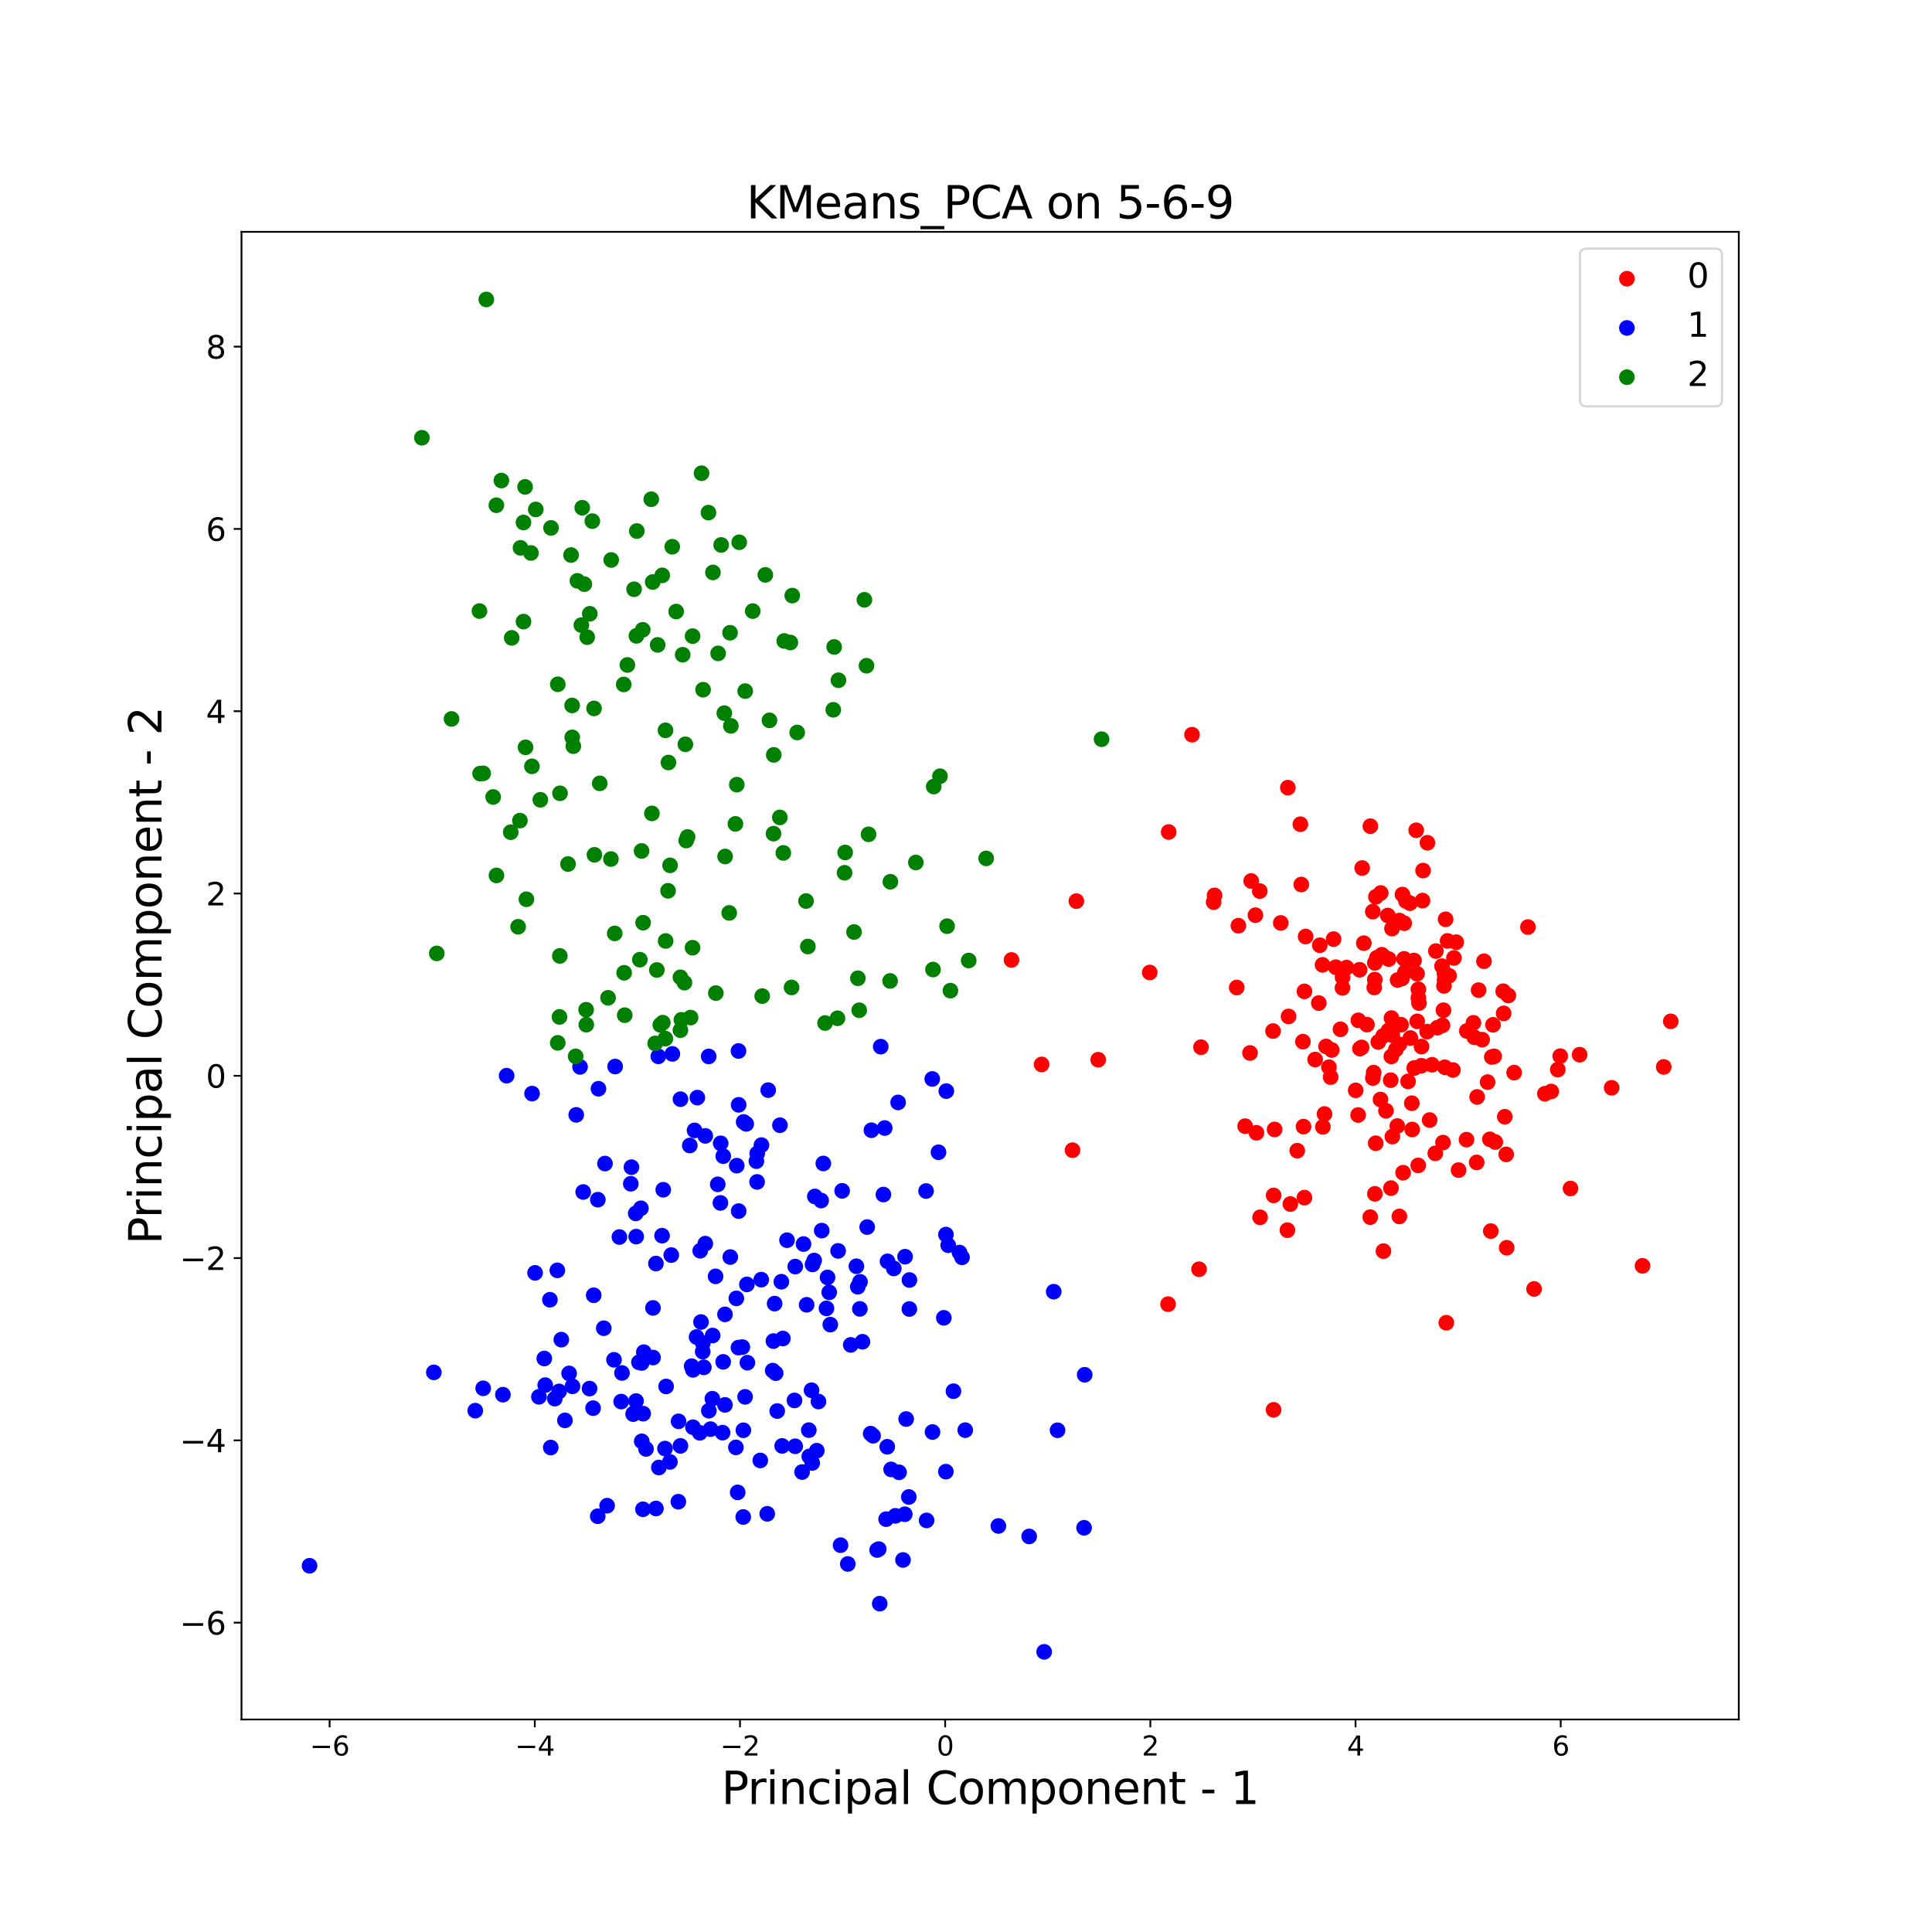 <?xml version="1.0" encoding="utf-8" standalone="no"?>
<!DOCTYPE svg PUBLIC "-//W3C//DTD SVG 1.1//EN"
  "http://www.w3.org/Graphics/SVG/1.1/DTD/svg11.dtd">
<svg xmlns:xlink="http://www.w3.org/1999/xlink" width="864pt" height="864pt" viewBox="0 0 864 864" xmlns="http://www.w3.org/2000/svg" version="1.1">
 <defs>
  <style type="text/css">*{stroke-linejoin: round; stroke-linecap: butt}</style>
 </defs>
 <g id="figure_1">
  <g id="patch_1">
   <path d="M 0 864 
L 864 864 
L 864 0 
L 0 0 
z
" style="fill: #ffffff"/>
  </g>
  <g id="axes_1">
   <g id="patch_2">
    <path d="M 108 768.96 
L 777.6 768.96 
L 777.6 103.68 
L 108 103.68 
z
" style="fill: #ffffff"/>
   </g>
   <g id="PathCollection_1">
    <defs>
     <path id="md1773c15b2" d="M 0 3 
C 0.796 3 1.559 2.684 2.121 2.121 
C 2.684 1.559 3 0.796 3 0 
C 3 -0.796 2.684 -1.559 2.121 -2.121 
C 1.559 -2.684 0.796 -3 0 -3 
C -0.796 -3 -1.559 -2.684 -2.121 -2.121 
C -2.684 -1.559 -3 -0.796 -3 0 
C -3 0.796 -2.684 1.559 -2.121 2.121 
C -1.559 2.684 -0.796 3 0 3 
z
" style="stroke: #ff0000"/>
    </defs>
    <g clip-path="url(#p79ce43bd4b)">
     <use xlink:href="#md1773c15b2" x="481.35" y="402.98" style="fill: #ff0000; stroke: #ff0000"/>
     <use xlink:href="#md1773c15b2" x="452.335" y="429.299" style="fill: #ff0000; stroke: #ff0000"/>
     <use xlink:href="#md1773c15b2" x="514.171" y="434.898" style="fill: #ff0000; stroke: #ff0000"/>
     <use xlink:href="#md1773c15b2" x="465.812" y="476.011" style="fill: #ff0000; stroke: #ff0000"/>
     <use xlink:href="#md1773c15b2" x="590.224" y="422.714" style="fill: #ff0000; stroke: #ff0000"/>
     <use xlink:href="#md1773c15b2" x="652.271" y="523.277" style="fill: #ff0000; stroke: #ff0000"/>
     <use xlink:href="#md1773c15b2" x="609.174" y="388.177" style="fill: #ff0000; stroke: #ff0000"/>
     <use xlink:href="#md1773c15b2" x="639.334" y="500.891" style="fill: #ff0000; stroke: #ff0000"/>
     <use xlink:href="#md1773c15b2" x="636.161" y="402.743" style="fill: #ff0000; stroke: #ff0000"/>
     <use xlink:href="#md1773c15b2" x="672.235" y="443.286" style="fill: #ff0000; stroke: #ff0000"/>
     <use xlink:href="#md1773c15b2" x="650.207" y="428.403" style="fill: #ff0000; stroke: #ff0000"/>
     <use xlink:href="#md1773c15b2" x="627.911" y="428.801" style="fill: #ff0000; stroke: #ff0000"/>
     <use xlink:href="#md1773c15b2" x="642.149" y="425.321" style="fill: #ff0000; stroke: #ff0000"/>
     <use xlink:href="#md1773c15b2" x="633.688" y="435.438" style="fill: #ff0000; stroke: #ff0000"/>
     <use xlink:href="#md1773c15b2" x="543.155" y="400.42" style="fill: #ff0000; stroke: #ff0000"/>
     <use xlink:href="#md1773c15b2" x="575.927" y="352.239" style="fill: #ff0000; stroke: #ff0000"/>
     <use xlink:href="#md1773c15b2" x="593.023" y="467.972" style="fill: #ff0000; stroke: #ff0000"/>
     <use xlink:href="#md1773c15b2" x="646.114" y="435.937" style="fill: #ff0000; stroke: #ff0000"/>
     <use xlink:href="#md1773c15b2" x="645.301" y="510.96" style="fill: #ff0000; stroke: #ff0000"/>
     <use xlink:href="#md1773c15b2" x="661.234" y="442.783" style="fill: #ff0000; stroke: #ff0000"/>
     <use xlink:href="#md1773c15b2" x="630.512" y="403.901" style="fill: #ff0000; stroke: #ff0000"/>
     <use xlink:href="#md1773c15b2" x="609.912" y="421.794" style="fill: #ff0000; stroke: #ff0000"/>
     <use xlink:href="#md1773c15b2" x="663.642" y="429.876" style="fill: #ff0000; stroke: #ff0000"/>
     <use xlink:href="#md1773c15b2" x="628.306" y="434.832" style="fill: #ff0000; stroke: #ff0000"/>
     <use xlink:href="#md1773c15b2" x="625.846" y="411.669" style="fill: #ff0000; stroke: #ff0000"/>
     <use xlink:href="#md1773c15b2" x="627.173" y="400.037" style="fill: #ff0000; stroke: #ff0000"/>
     <use xlink:href="#md1773c15b2" x="665.254" y="483.928" style="fill: #ff0000; stroke: #ff0000"/>
     <use xlink:href="#md1773c15b2" x="614.574" y="441.615" style="fill: #ff0000; stroke: #ff0000"/>
     <use xlink:href="#md1773c15b2" x="613.944" y="482.098" style="fill: #ff0000; stroke: #ff0000"/>
     <use xlink:href="#md1773c15b2" x="615.742" y="428.308" style="fill: #ff0000; stroke: #ff0000"/>
     <use xlink:href="#md1773c15b2" x="625.828" y="467.032" style="fill: #ff0000; stroke: #ff0000"/>
     <use xlink:href="#md1773c15b2" x="617.475" y="399.35" style="fill: #ff0000; stroke: #ff0000"/>
     <use xlink:href="#md1773c15b2" x="633.775" y="456.757" style="fill: #ff0000; stroke: #ff0000"/>
     <use xlink:href="#md1773c15b2" x="624.875" y="503.56" style="fill: #ff0000; stroke: #ff0000"/>
     <use xlink:href="#md1773c15b2" x="620.89" y="460.884" style="fill: #ff0000; stroke: #ff0000"/>
     <use xlink:href="#md1773c15b2" x="611.302" y="458.216" style="fill: #ff0000; stroke: #ff0000"/>
     <use xlink:href="#md1773c15b2" x="690.874" y="489.118" style="fill: #ff0000; stroke: #ff0000"/>
     <use xlink:href="#md1773c15b2" x="667.134" y="472.693" style="fill: #ff0000; stroke: #ff0000"/>
     <use xlink:href="#md1773c15b2" x="634.576" y="448.574" style="fill: #ff0000; stroke: #ff0000"/>
     <use xlink:href="#md1773c15b2" x="638.21" y="461.329" style="fill: #ff0000; stroke: #ff0000"/>
     <use xlink:href="#md1773c15b2" x="642.833" y="459.592" style="fill: #ff0000; stroke: #ff0000"/>
     <use xlink:href="#md1773c15b2" x="626.55" y="458.262" style="fill: #ff0000; stroke: #ff0000"/>
     <use xlink:href="#md1773c15b2" x="583.875" y="418.812" style="fill: #ff0000; stroke: #ff0000"/>
     <use xlink:href="#md1773c15b2" x="537.098" y="468.307" style="fill: #ff0000; stroke: #ff0000"/>
     <use xlink:href="#md1773c15b2" x="594.317" y="477.252" style="fill: #ff0000; stroke: #ff0000"/>
     <use xlink:href="#md1773c15b2" x="491.124" y="473.908" style="fill: #ff0000; stroke: #ff0000"/>
     <use xlink:href="#md1773c15b2" x="617.36" y="491.702" style="fill: #ff0000; stroke: #ff0000"/>
     <use xlink:href="#md1773c15b2" x="629.695" y="483.593" style="fill: #ff0000; stroke: #ff0000"/>
     <use xlink:href="#md1773c15b2" x="572.757" y="412.739" style="fill: #ff0000; stroke: #ff0000"/>
     <use xlink:href="#md1773c15b2" x="621.919" y="483.057" style="fill: #ff0000; stroke: #ff0000"/>
     <use xlink:href="#md1773c15b2" x="647.359" y="420.786" style="fill: #ff0000; stroke: #ff0000"/>
     <use xlink:href="#md1773c15b2" x="625.801" y="543.995" style="fill: #ff0000; stroke: #ff0000"/>
     <use xlink:href="#md1773c15b2" x="580.133" y="514.581" style="fill: #ff0000; stroke: #ff0000"/>
     <use xlink:href="#md1773c15b2" x="635.701" y="468.035" style="fill: #ff0000; stroke: #ff0000"/>
     <use xlink:href="#md1773c15b2" x="600.353" y="441.786" style="fill: #ff0000; stroke: #ff0000"/>
     <use xlink:href="#md1773c15b2" x="583.352" y="443.344" style="fill: #ff0000; stroke: #ff0000"/>
     <use xlink:href="#md1773c15b2" x="626.976" y="437.591" style="fill: #ff0000; stroke: #ff0000"/>
     <use xlink:href="#md1773c15b2" x="559.531" y="393.981" style="fill: #ff0000; stroke: #ff0000"/>
     <use xlink:href="#md1773c15b2" x="522.636" y="372.078" style="fill: #ff0000; stroke: #ff0000"/>
     <use xlink:href="#md1773c15b2" x="561.431" y="409.27" style="fill: #ff0000; stroke: #ff0000"/>
     <use xlink:href="#md1773c15b2" x="622.505" y="415.261" style="fill: #ff0000; stroke: #ff0000"/>
     <use xlink:href="#md1773c15b2" x="553.071" y="441.629" style="fill: #ff0000; stroke: #ff0000"/>
     <use xlink:href="#md1773c15b2" x="553.81" y="413.983" style="fill: #ff0000; stroke: #ff0000"/>
     <use xlink:href="#md1773c15b2" x="533.077" y="328.547" style="fill: #ff0000; stroke: #ff0000"/>
     <use xlink:href="#md1773c15b2" x="614.826" y="438.072" style="fill: #ff0000; stroke: #ff0000"/>
     <use xlink:href="#md1773c15b2" x="627.967" y="412.864" style="fill: #ff0000; stroke: #ff0000"/>
     <use xlink:href="#md1773c15b2" x="563.377" y="398.491" style="fill: #ff0000; stroke: #ff0000"/>
     <use xlink:href="#md1773c15b2" x="662.822" y="464.947" style="fill: #ff0000; stroke: #ff0000"/>
     <use xlink:href="#md1773c15b2" x="655.976" y="461.056" style="fill: #ff0000; stroke: #ff0000"/>
     <use xlink:href="#md1773c15b2" x="630.724" y="464.201" style="fill: #ff0000; stroke: #ff0000"/>
     <use xlink:href="#md1773c15b2" x="683.308" y="414.592" style="fill: #ff0000; stroke: #ff0000"/>
     <use xlink:href="#md1773c15b2" x="616.378" y="465.988" style="fill: #ff0000; stroke: #ff0000"/>
     <use xlink:href="#md1773c15b2" x="644.865" y="432.064" style="fill: #ff0000; stroke: #ff0000"/>
     <use xlink:href="#md1773c15b2" x="660.576" y="490.546" style="fill: #ff0000; stroke: #ff0000"/>
     <use xlink:href="#md1773c15b2" x="617.955" y="426.968" style="fill: #ff0000; stroke: #ff0000"/>
     <use xlink:href="#md1773c15b2" x="632.445" y="477.622" style="fill: #ff0000; stroke: #ff0000"/>
     <use xlink:href="#md1773c15b2" x="693.707" y="488.119" style="fill: #ff0000; stroke: #ff0000"/>
     <use xlink:href="#md1773c15b2" x="658.923" y="457.419" style="fill: #ff0000; stroke: #ff0000"/>
     <use xlink:href="#md1773c15b2" x="706.419" y="471.661" style="fill: #ff0000; stroke: #ff0000"/>
     <use xlink:href="#md1773c15b2" x="672.944" y="499.412" style="fill: #ff0000; stroke: #ff0000"/>
     <use xlink:href="#md1773c15b2" x="556.824" y="503.621" style="fill: #ff0000; stroke: #ff0000"/>
     <use xlink:href="#md1773c15b2" x="479.638" y="514.374" style="fill: #ff0000; stroke: #ff0000"/>
     <use xlink:href="#md1773c15b2" x="561.889" y="506.592" style="fill: #ff0000; stroke: #ff0000"/>
     <use xlink:href="#md1773c15b2" x="595.071" y="481.684" style="fill: #ff0000; stroke: #ff0000"/>
     <use xlink:href="#md1773c15b2" x="634.313" y="442.419" style="fill: #ff0000; stroke: #ff0000"/>
     <use xlink:href="#md1773c15b2" x="618.559" y="463.267" style="fill: #ff0000; stroke: #ff0000"/>
     <use xlink:href="#md1773c15b2" x="595.56" y="469.558" style="fill: #ff0000; stroke: #ff0000"/>
     <use xlink:href="#md1773c15b2" x="536.226" y="567.609" style="fill: #ff0000; stroke: #ff0000"/>
     <use xlink:href="#md1773c15b2" x="651.246" y="421.345" style="fill: #ff0000; stroke: #ff0000"/>
     <use xlink:href="#md1773c15b2" x="575.728" y="550.143" style="fill: #ff0000; stroke: #ff0000"/>
     <use xlink:href="#md1773c15b2" x="619.817" y="496.742" style="fill: #ff0000; stroke: #ff0000"/>
     <use xlink:href="#md1773c15b2" x="614.293" y="479.689" style="fill: #ff0000; stroke: #ff0000"/>
     <use xlink:href="#md1773c15b2" x="621.034" y="428.892" style="fill: #ff0000; stroke: #ff0000"/>
     <use xlink:href="#md1773c15b2" x="608.01" y="433.68" style="fill: #ff0000; stroke: #ff0000"/>
     <use xlink:href="#md1773c15b2" x="614.83" y="430.608" style="fill: #ff0000; stroke: #ff0000"/>
     <use xlink:href="#md1773c15b2" x="589.763" y="448.579" style="fill: #ff0000; stroke: #ff0000"/>
     <use xlink:href="#md1773c15b2" x="648.015" y="436.363" style="fill: #ff0000; stroke: #ff0000"/>
     <use xlink:href="#md1773c15b2" x="597.366" y="432.541" style="fill: #ff0000; stroke: #ff0000"/>
     <use xlink:href="#md1773c15b2" x="634.303" y="446.233" style="fill: #ff0000; stroke: #ff0000"/>
     <use xlink:href="#md1773c15b2" x="624.227" y="469.361" style="fill: #ff0000; stroke: #ff0000"/>
     <use xlink:href="#md1773c15b2" x="602.178" y="432.709" style="fill: #ff0000; stroke: #ff0000"/>
     <use xlink:href="#md1773c15b2" x="622.267" y="455.277" style="fill: #ff0000; stroke: #ff0000"/>
     <use xlink:href="#md1773c15b2" x="697.732" y="472.32" style="fill: #ff0000; stroke: #ff0000"/>
     <use xlink:href="#md1773c15b2" x="645.103" y="458.53" style="fill: #ff0000; stroke: #ff0000"/>
     <use xlink:href="#md1773c15b2" x="645.988" y="435.139" style="fill: #ff0000; stroke: #ff0000"/>
     <use xlink:href="#md1773c15b2" x="622.218" y="472.431" style="fill: #ff0000; stroke: #ff0000"/>
     <use xlink:href="#md1773c15b2" x="624.997" y="438.287" style="fill: #ff0000; stroke: #ff0000"/>
     <use xlink:href="#md1773c15b2" x="606.27" y="487.604" style="fill: #ff0000; stroke: #ff0000"/>
     <use xlink:href="#md1773c15b2" x="646.006" y="438.266" style="fill: #ff0000; stroke: #ff0000"/>
     <use xlink:href="#md1773c15b2" x="666.279" y="509.51" style="fill: #ff0000; stroke: #ff0000"/>
     <use xlink:href="#md1773c15b2" x="645.757" y="440.889" style="fill: #ff0000; stroke: #ff0000"/>
     <use xlink:href="#md1773c15b2" x="659.353" y="463.873" style="fill: #ff0000; stroke: #ff0000"/>
     <use xlink:href="#md1773c15b2" x="673.575" y="516.248" style="fill: #ff0000; stroke: #ff0000"/>
     <use xlink:href="#md1773c15b2" x="744.023" y="477.13" style="fill: #ff0000; stroke: #ff0000"/>
     <use xlink:href="#md1773c15b2" x="747.164" y="456.742" style="fill: #ff0000; stroke: #ff0000"/>
     <use xlink:href="#md1773c15b2" x="696.648" y="478.328" style="fill: #ff0000; stroke: #ff0000"/>
     <use xlink:href="#md1773c15b2" x="631.376" y="493.346" style="fill: #ff0000; stroke: #ff0000"/>
     <use xlink:href="#md1773c15b2" x="581.947" y="395.556" style="fill: #ff0000; stroke: #ff0000"/>
     <use xlink:href="#md1773c15b2" x="649.759" y="478.521" style="fill: #ff0000; stroke: #ff0000"/>
     <use xlink:href="#md1773c15b2" x="559.012" y="470.89" style="fill: #ff0000; stroke: #ff0000"/>
     <use xlink:href="#md1773c15b2" x="612.826" y="369.471" style="fill: #ff0000; stroke: #ff0000"/>
     <use xlink:href="#md1773c15b2" x="677.131" y="479.687" style="fill: #ff0000; stroke: #ff0000"/>
     <use xlink:href="#md1773c15b2" x="720.731" y="486.463" style="fill: #ff0000; stroke: #ff0000"/>
     <use xlink:href="#md1773c15b2" x="634.234" y="521.174" style="fill: #ff0000; stroke: #ff0000"/>
     <use xlink:href="#md1773c15b2" x="660.371" y="519.839" style="fill: #ff0000; stroke: #ff0000"/>
     <use xlink:href="#md1773c15b2" x="667.682" y="458.307" style="fill: #ff0000; stroke: #ff0000"/>
     <use xlink:href="#md1773c15b2" x="672.437" y="453.183" style="fill: #ff0000; stroke: #ff0000"/>
     <use xlink:href="#md1773c15b2" x="591.598" y="503.929" style="fill: #ff0000; stroke: #ff0000"/>
     <use xlink:href="#md1773c15b2" x="627.462" y="524.442" style="fill: #ff0000; stroke: #ff0000"/>
     <use xlink:href="#md1773c15b2" x="668.688" y="510.716" style="fill: #ff0000; stroke: #ff0000"/>
     <use xlink:href="#md1773c15b2" x="622.657" y="462.931" style="fill: #ff0000; stroke: #ff0000"/>
     <use xlink:href="#md1773c15b2" x="702.335" y="531.498" style="fill: #ff0000; stroke: #ff0000"/>
     <use xlink:href="#md1773c15b2" x="646.802" y="591.531" style="fill: #ff0000; stroke: #ff0000"/>
     <use xlink:href="#md1773c15b2" x="666.69" y="550.548" style="fill: #ff0000; stroke: #ff0000"/>
     <use xlink:href="#md1773c15b2" x="686.038" y="576.426" style="fill: #ff0000; stroke: #ff0000"/>
     <use xlink:href="#md1773c15b2" x="673.795" y="557.997" style="fill: #ff0000; stroke: #ff0000"/>
     <use xlink:href="#md1773c15b2" x="607.355" y="498.637" style="fill: #ff0000; stroke: #ff0000"/>
     <use xlink:href="#md1773c15b2" x="570.015" y="505.09" style="fill: #ff0000; stroke: #ff0000"/>
     <use xlink:href="#md1773c15b2" x="577.048" y="538.448" style="fill: #ff0000; stroke: #ff0000"/>
     <use xlink:href="#md1773c15b2" x="622.682" y="508.281" style="fill: #ff0000; stroke: #ff0000"/>
     <use xlink:href="#md1773c15b2" x="582.938" y="503.826" style="fill: #ff0000; stroke: #ff0000"/>
     <use xlink:href="#md1773c15b2" x="734.548" y="566.085" style="fill: #ff0000; stroke: #ff0000"/>
     <use xlink:href="#md1773c15b2" x="612.764" y="544.304" style="fill: #ff0000; stroke: #ff0000"/>
     <use xlink:href="#md1773c15b2" x="563.509" y="544.375" style="fill: #ff0000; stroke: #ff0000"/>
     <use xlink:href="#md1773c15b2" x="569.574" y="534.596" style="fill: #ff0000; stroke: #ff0000"/>
     <use xlink:href="#md1773c15b2" x="599.471" y="460.309" style="fill: #ff0000; stroke: #ff0000"/>
     <use xlink:href="#md1773c15b2" x="588.143" y="473.821" style="fill: #ff0000; stroke: #ff0000"/>
     <use xlink:href="#md1773c15b2" x="607.46" y="456.298" style="fill: #ff0000; stroke: #ff0000"/>
     <use xlink:href="#md1773c15b2" x="582.675" y="465.837" style="fill: #ff0000; stroke: #ff0000"/>
     <use xlink:href="#md1773c15b2" x="615.221" y="511.258" style="fill: #ff0000; stroke: #ff0000"/>
     <use xlink:href="#md1773c15b2" x="645.513" y="451.774" style="fill: #ff0000; stroke: #ff0000"/>
     <use xlink:href="#md1773c15b2" x="600.394" y="437.109" style="fill: #ff0000; stroke: #ff0000"/>
     <use xlink:href="#md1773c15b2" x="674.538" y="445.19" style="fill: #ff0000; stroke: #ff0000"/>
     <use xlink:href="#md1773c15b2" x="608.915" y="468.406" style="fill: #ff0000; stroke: #ff0000"/>
     <use xlink:href="#md1773c15b2" x="631.532" y="505.103" style="fill: #ff0000; stroke: #ff0000"/>
     <use xlink:href="#md1773c15b2" x="640.424" y="476.176" style="fill: #ff0000; stroke: #ff0000"/>
     <use xlink:href="#md1773c15b2" x="646.128" y="477.279" style="fill: #ff0000; stroke: #ff0000"/>
     <use xlink:href="#md1773c15b2" x="668.2" y="472.402" style="fill: #ff0000; stroke: #ff0000"/>
     <use xlink:href="#md1773c15b2" x="569.544" y="630.488" style="fill: #ff0000; stroke: #ff0000"/>
     <use xlink:href="#md1773c15b2" x="583.343" y="535.589" style="fill: #ff0000; stroke: #ff0000"/>
     <use xlink:href="#md1773c15b2" x="576.246" y="454.547" style="fill: #ff0000; stroke: #ff0000"/>
     <use xlink:href="#md1773c15b2" x="641.866" y="515.789" style="fill: #ff0000; stroke: #ff0000"/>
     <use xlink:href="#md1773c15b2" x="614.849" y="533.883" style="fill: #ff0000; stroke: #ff0000"/>
     <use xlink:href="#md1773c15b2" x="635.633" y="476.592" style="fill: #ff0000; stroke: #ff0000"/>
     <use xlink:href="#md1773c15b2" x="608.165" y="468.94" style="fill: #ff0000; stroke: #ff0000"/>
     <use xlink:href="#md1773c15b2" x="622.05" y="531.323" style="fill: #ff0000; stroke: #ff0000"/>
     <use xlink:href="#md1773c15b2" x="618.678" y="559.508" style="fill: #ff0000; stroke: #ff0000"/>
     <use xlink:href="#md1773c15b2" x="592.326" y="498.186" style="fill: #ff0000; stroke: #ff0000"/>
     <use xlink:href="#md1773c15b2" x="655.827" y="509.655" style="fill: #ff0000; stroke: #ff0000"/>
     <use xlink:href="#md1773c15b2" x="569.31" y="461.09" style="fill: #ff0000; stroke: #ff0000"/>
     <use xlink:href="#md1773c15b2" x="542.743" y="403.427" style="fill: #ff0000; stroke: #ff0000"/>
     <use xlink:href="#md1773c15b2" x="636.399" y="389.316" style="fill: #ff0000; stroke: #ff0000"/>
     <use xlink:href="#md1773c15b2" x="591.434" y="431.485" style="fill: #ff0000; stroke: #ff0000"/>
     <use xlink:href="#md1773c15b2" x="638.349" y="376.888" style="fill: #ff0000; stroke: #ff0000"/>
     <use xlink:href="#md1773c15b2" x="628.751" y="402.948" style="fill: #ff0000; stroke: #ff0000"/>
     <use xlink:href="#md1773c15b2" x="613.917" y="407.68" style="fill: #ff0000; stroke: #ff0000"/>
     <use xlink:href="#md1773c15b2" x="581.53" y="368.592" style="fill: #ff0000; stroke: #ff0000"/>
     <use xlink:href="#md1773c15b2" x="615.309" y="401.057" style="fill: #ff0000; stroke: #ff0000"/>
     <use xlink:href="#md1773c15b2" x="596.379" y="419.97" style="fill: #ff0000; stroke: #ff0000"/>
     <use xlink:href="#md1773c15b2" x="633.335" y="371.301" style="fill: #ff0000; stroke: #ff0000"/>
     <use xlink:href="#md1773c15b2" x="646.484" y="411.108" style="fill: #ff0000; stroke: #ff0000"/>
     <use xlink:href="#md1773c15b2" x="620.629" y="409.406" style="fill: #ff0000; stroke: #ff0000"/>
     <use xlink:href="#md1773c15b2" x="618.95" y="427.903" style="fill: #ff0000; stroke: #ff0000"/>
     <use xlink:href="#md1773c15b2" x="632.362" y="429.533" style="fill: #ff0000; stroke: #ff0000"/>
     <use xlink:href="#md1773c15b2" x="522.371" y="583.223" style="fill: #ff0000; stroke: #ff0000"/>
    </g>
   </g>
   <g id="PathCollection_2">
    <defs>
     <path id="m2a0448227d" d="M 0 3 
C 0.796 3 1.559 2.684 2.121 2.121 
C 2.684 1.559 3 0.796 3 0 
C 3 -0.796 2.684 -1.559 2.121 -2.121 
C 1.559 -2.684 0.796 -3 0 -3 
C -0.796 -3 -1.559 -2.684 -2.121 -2.121 
C -2.684 -1.559 -3 -0.796 -3 0 
C -3 0.796 -2.684 1.559 -2.121 2.121 
C -1.559 2.684 -0.796 3 0 3 
z
" style="stroke: #0000ff"/>
    </defs>
    <g clip-path="url(#p79ce43bd4b)">
     <use xlink:href="#m2a0448227d" x="362.922" y="621.727" style="fill: #0000ff; stroke: #0000ff"/>
     <use xlink:href="#m2a0448227d" x="310.602" y="505.526" style="fill: #0000ff; stroke: #0000ff"/>
     <use xlink:href="#m2a0448227d" x="401.648" y="493.016" style="fill: #0000ff; stroke: #0000ff"/>
     <use xlink:href="#m2a0448227d" x="320.978" y="529.642" style="fill: #0000ff; stroke: #0000ff"/>
     <use xlink:href="#m2a0448227d" x="330.327" y="494.086" style="fill: #0000ff; stroke: #0000ff"/>
     <use xlink:href="#m2a0448227d" x="282.096" y="529.387" style="fill: #0000ff; stroke: #0000ff"/>
     <use xlink:href="#m2a0448227d" x="282.385" y="521.97" style="fill: #0000ff; stroke: #0000ff"/>
     <use xlink:href="#m2a0448227d" x="330.264" y="470.003" style="fill: #0000ff; stroke: #0000ff"/>
     <use xlink:href="#m2a0448227d" x="322.291" y="511.297" style="fill: #0000ff; stroke: #0000ff"/>
     <use xlink:href="#m2a0448227d" x="237.947" y="489.051" style="fill: #0000ff; stroke: #0000ff"/>
     <use xlink:href="#m2a0448227d" x="330.336" y="541.609" style="fill: #0000ff; stroke: #0000ff"/>
     <use xlink:href="#m2a0448227d" x="284.309" y="542.637" style="fill: #0000ff; stroke: #0000ff"/>
     <use xlink:href="#m2a0448227d" x="257.69" y="498.57" style="fill: #0000ff; stroke: #0000ff"/>
     <use xlink:href="#m2a0448227d" x="338.268" y="519.278" style="fill: #0000ff; stroke: #0000ff"/>
     <use xlink:href="#m2a0448227d" x="326.584" y="562.148" style="fill: #0000ff; stroke: #0000ff"/>
     <use xlink:href="#m2a0448227d" x="259.404" y="477.111" style="fill: #0000ff; stroke: #0000ff"/>
     <use xlink:href="#m2a0448227d" x="267.634" y="486.897" style="fill: #0000ff; stroke: #0000ff"/>
     <use xlink:href="#m2a0448227d" x="323.437" y="517.041" style="fill: #0000ff; stroke: #0000ff"/>
     <use xlink:href="#m2a0448227d" x="422.086" y="589.342" style="fill: #0000ff; stroke: #0000ff"/>
     <use xlink:href="#m2a0448227d" x="364.399" y="535.066" style="fill: #0000ff; stroke: #0000ff"/>
     <use xlink:href="#m2a0448227d" x="308.473" y="512.273" style="fill: #0000ff; stroke: #0000ff"/>
     <use xlink:href="#m2a0448227d" x="338.576" y="528.562" style="fill: #0000ff; stroke: #0000ff"/>
     <use xlink:href="#m2a0448227d" x="367.217" y="536.886" style="fill: #0000ff; stroke: #0000ff"/>
     <use xlink:href="#m2a0448227d" x="304.314" y="491.564" style="fill: #0000ff; stroke: #0000ff"/>
     <use xlink:href="#m2a0448227d" x="329.473" y="521.287" style="fill: #0000ff; stroke: #0000ff"/>
     <use xlink:href="#m2a0448227d" x="364.101" y="563.703" style="fill: #0000ff; stroke: #0000ff"/>
     <use xlink:href="#m2a0448227d" x="384.602" y="573.234" style="fill: #0000ff; stroke: #0000ff"/>
     <use xlink:href="#m2a0448227d" x="300.682" y="471.31" style="fill: #0000ff; stroke: #0000ff"/>
     <use xlink:href="#m2a0448227d" x="294.408" y="472.401" style="fill: #0000ff; stroke: #0000ff"/>
     <use xlink:href="#m2a0448227d" x="343.539" y="487.509" style="fill: #0000ff; stroke: #0000ff"/>
     <use xlink:href="#m2a0448227d" x="338.633" y="515.811" style="fill: #0000ff; stroke: #0000ff"/>
     <use xlink:href="#m2a0448227d" x="389.705" y="505.444" style="fill: #0000ff; stroke: #0000ff"/>
     <use xlink:href="#m2a0448227d" x="332.563" y="501.75" style="fill: #0000ff; stroke: #0000ff"/>
     <use xlink:href="#m2a0448227d" x="348.792" y="503.196" style="fill: #0000ff; stroke: #0000ff"/>
     <use xlink:href="#m2a0448227d" x="296.084" y="552.594" style="fill: #0000ff; stroke: #0000ff"/>
     <use xlink:href="#m2a0448227d" x="395.653" y="504.458" style="fill: #0000ff; stroke: #0000ff"/>
     <use xlink:href="#m2a0448227d" x="296.605" y="532.069" style="fill: #0000ff; stroke: #0000ff"/>
     <use xlink:href="#m2a0448227d" x="360.726" y="583.512" style="fill: #0000ff; stroke: #0000ff"/>
     <use xlink:href="#m2a0448227d" x="316.929" y="472.438" style="fill: #0000ff; stroke: #0000ff"/>
     <use xlink:href="#m2a0448227d" x="416.907" y="482.52" style="fill: #0000ff; stroke: #0000ff"/>
     <use xlink:href="#m2a0448227d" x="275.095" y="476.954" style="fill: #0000ff; stroke: #0000ff"/>
     <use xlink:href="#m2a0448227d" x="423.2" y="487.955" style="fill: #0000ff; stroke: #0000ff"/>
     <use xlink:href="#m2a0448227d" x="333.716" y="502.606" style="fill: #0000ff; stroke: #0000ff"/>
     <use xlink:href="#m2a0448227d" x="393.866" y="468.061" style="fill: #0000ff; stroke: #0000ff"/>
     <use xlink:href="#m2a0448227d" x="419.699" y="515.3" style="fill: #0000ff; stroke: #0000ff"/>
     <use xlink:href="#m2a0448227d" x="368.193" y="520.31" style="fill: #0000ff; stroke: #0000ff"/>
     <use xlink:href="#m2a0448227d" x="387.803" y="548.75" style="fill: #0000ff; stroke: #0000ff"/>
     <use xlink:href="#m2a0448227d" x="472.934" y="639.623" style="fill: #0000ff; stroke: #0000ff"/>
     <use xlink:href="#m2a0448227d" x="431.664" y="639.575" style="fill: #0000ff; stroke: #0000ff"/>
     <use xlink:href="#m2a0448227d" x="484.8" y="683.241" style="fill: #0000ff; stroke: #0000ff"/>
     <use xlink:href="#m2a0448227d" x="423.029" y="552.103" style="fill: #0000ff; stroke: #0000ff"/>
     <use xlink:href="#m2a0448227d" x="292.018" y="584.904" style="fill: #0000ff; stroke: #0000ff"/>
     <use xlink:href="#m2a0448227d" x="323.405" y="609.03" style="fill: #0000ff; stroke: #0000ff"/>
     <use xlink:href="#m2a0448227d" x="317" y="630.875" style="fill: #0000ff; stroke: #0000ff"/>
     <use xlink:href="#m2a0448227d" x="396.275" y="679.378" style="fill: #0000ff; stroke: #0000ff"/>
     <use xlink:href="#m2a0448227d" x="460.251" y="687.099" style="fill: #0000ff; stroke: #0000ff"/>
     <use xlink:href="#m2a0448227d" x="286.611" y="540.356" style="fill: #0000ff; stroke: #0000ff"/>
     <use xlink:href="#m2a0448227d" x="339.996" y="653.122" style="fill: #0000ff; stroke: #0000ff"/>
     <use xlink:href="#m2a0448227d" x="392.975" y="692.767" style="fill: #0000ff; stroke: #0000ff"/>
     <use xlink:href="#m2a0448227d" x="299.589" y="653.768" style="fill: #0000ff; stroke: #0000ff"/>
     <use xlink:href="#m2a0448227d" x="361.704" y="639.562" style="fill: #0000ff; stroke: #0000ff"/>
     <use xlink:href="#m2a0448227d" x="414.379" y="679.93" style="fill: #0000ff; stroke: #0000ff"/>
     <use xlink:href="#m2a0448227d" x="400.418" y="677.893" style="fill: #0000ff; stroke: #0000ff"/>
     <use xlink:href="#m2a0448227d" x="398.514" y="657.122" style="fill: #0000ff; stroke: #0000ff"/>
     <use xlink:href="#m2a0448227d" x="385.7" y="600.043" style="fill: #0000ff; stroke: #0000ff"/>
     <use xlink:href="#m2a0448227d" x="249.245" y="568.112" style="fill: #0000ff; stroke: #0000ff"/>
     <use xlink:href="#m2a0448227d" x="260.805" y="533.07" style="fill: #0000ff; stroke: #0000ff"/>
     <use xlink:href="#m2a0448227d" x="365.278" y="648.757" style="fill: #0000ff; stroke: #0000ff"/>
     <use xlink:href="#m2a0448227d" x="371.313" y="592.378" style="fill: #0000ff; stroke: #0000ff"/>
     <use xlink:href="#m2a0448227d" x="367.479" y="550.334" style="fill: #0000ff; stroke: #0000ff"/>
     <use xlink:href="#m2a0448227d" x="293.351" y="674.603" style="fill: #0000ff; stroke: #0000ff"/>
     <use xlink:href="#m2a0448227d" x="403.828" y="697.622" style="fill: #0000ff; stroke: #0000ff"/>
     <use xlink:href="#m2a0448227d" x="277" y="553.199" style="fill: #0000ff; stroke: #0000ff"/>
     <use xlink:href="#m2a0448227d" x="330.243" y="602.651" style="fill: #0000ff; stroke: #0000ff"/>
     <use xlink:href="#m2a0448227d" x="226.568" y="481.053" style="fill: #0000ff; stroke: #0000ff"/>
     <use xlink:href="#m2a0448227d" x="270.55" y="520.349" style="fill: #0000ff; stroke: #0000ff"/>
     <use xlink:href="#m2a0448227d" x="320.006" y="570.799" style="fill: #0000ff; stroke: #0000ff"/>
     <use xlink:href="#m2a0448227d" x="287.635" y="632.192" style="fill: #0000ff; stroke: #0000ff"/>
     <use xlink:href="#m2a0448227d" x="417.02" y="640.409" style="fill: #0000ff; stroke: #0000ff"/>
     <use xlink:href="#m2a0448227d" x="406.434" y="669.454" style="fill: #0000ff; stroke: #0000ff"/>
     <use xlink:href="#m2a0448227d" x="405.24" y="634.6" style="fill: #0000ff; stroke: #0000ff"/>
     <use xlink:href="#m2a0448227d" x="382.992" y="566.268" style="fill: #0000ff; stroke: #0000ff"/>
     <use xlink:href="#m2a0448227d" x="324.207" y="628.269" style="fill: #0000ff; stroke: #0000ff"/>
     <use xlink:href="#m2a0448227d" x="285.74" y="609.224" style="fill: #0000ff; stroke: #0000ff"/>
     <use xlink:href="#m2a0448227d" x="359.337" y="556.347" style="fill: #0000ff; stroke: #0000ff"/>
     <use xlink:href="#m2a0448227d" x="369.593" y="585.116" style="fill: #0000ff; stroke: #0000ff"/>
     <use xlink:href="#m2a0448227d" x="430.212" y="562.28" style="fill: #0000ff; stroke: #0000ff"/>
     <use xlink:href="#m2a0448227d" x="350.1" y="598.579" style="fill: #0000ff; stroke: #0000ff"/>
     <use xlink:href="#m2a0448227d" x="277.794" y="626.788" style="fill: #0000ff; stroke: #0000ff"/>
     <use xlink:href="#m2a0448227d" x="345.884" y="599.729" style="fill: #0000ff; stroke: #0000ff"/>
     <use xlink:href="#m2a0448227d" x="363.363" y="565.454" style="fill: #0000ff; stroke: #0000ff"/>
     <use xlink:href="#m2a0448227d" x="370.83" y="577.929" style="fill: #0000ff; stroke: #0000ff"/>
     <use xlink:href="#m2a0448227d" x="406.705" y="572.429" style="fill: #0000ff; stroke: #0000ff"/>
     <use xlink:href="#m2a0448227d" x="287.918" y="604.701" style="fill: #0000ff; stroke: #0000ff"/>
     <use xlink:href="#m2a0448227d" x="424.039" y="556.873" style="fill: #0000ff; stroke: #0000ff"/>
     <use xlink:href="#m2a0448227d" x="297.891" y="620.028" style="fill: #0000ff; stroke: #0000ff"/>
     <use xlink:href="#m2a0448227d" x="300.194" y="561.274" style="fill: #0000ff; stroke: #0000ff"/>
     <use xlink:href="#m2a0448227d" x="406.674" y="585.398" style="fill: #0000ff; stroke: #0000ff"/>
     <use xlink:href="#m2a0448227d" x="429.098" y="560.155" style="fill: #0000ff; stroke: #0000ff"/>
     <use xlink:href="#m2a0448227d" x="332.443" y="639.619" style="fill: #0000ff; stroke: #0000ff"/>
     <use xlink:href="#m2a0448227d" x="254.512" y="614.204" style="fill: #0000ff; stroke: #0000ff"/>
     <use xlink:href="#m2a0448227d" x="402.048" y="658.427" style="fill: #0000ff; stroke: #0000ff"/>
     <use xlink:href="#m2a0448227d" x="252.638" y="635.203" style="fill: #0000ff; stroke: #0000ff"/>
     <use xlink:href="#m2a0448227d" x="370.08" y="571.266" style="fill: #0000ff; stroke: #0000ff"/>
     <use xlink:href="#m2a0448227d" x="334.022" y="574.392" style="fill: #0000ff; stroke: #0000ff"/>
     <use xlink:href="#m2a0448227d" x="414.144" y="532.624" style="fill: #0000ff; stroke: #0000ff"/>
     <use xlink:href="#m2a0448227d" x="315.421" y="556.157" style="fill: #0000ff; stroke: #0000ff"/>
     <use xlink:href="#m2a0448227d" x="376.613" y="532.546" style="fill: #0000ff; stroke: #0000ff"/>
     <use xlink:href="#m2a0448227d" x="346.414" y="582.979" style="fill: #0000ff; stroke: #0000ff"/>
     <use xlink:href="#m2a0448227d" x="395.061" y="534.215" style="fill: #0000ff; stroke: #0000ff"/>
     <use xlink:href="#m2a0448227d" x="345.557" y="612.938" style="fill: #0000ff; stroke: #0000ff"/>
     <use xlink:href="#m2a0448227d" x="340.447" y="572.264" style="fill: #0000ff; stroke: #0000ff"/>
     <use xlink:href="#m2a0448227d" x="313.138" y="559.342" style="fill: #0000ff; stroke: #0000ff"/>
     <use xlink:href="#m2a0448227d" x="271.507" y="673.356" style="fill: #0000ff; stroke: #0000ff"/>
     <use xlink:href="#m2a0448227d" x="311.865" y="490.86" style="fill: #0000ff; stroke: #0000ff"/>
     <use xlink:href="#m2a0448227d" x="363.22" y="654.244" style="fill: #0000ff; stroke: #0000ff"/>
     <use xlink:href="#m2a0448227d" x="380.459" y="601.45" style="fill: #0000ff; stroke: #0000ff"/>
     <use xlink:href="#m2a0448227d" x="446.483" y="682.421" style="fill: #0000ff; stroke: #0000ff"/>
     <use xlink:href="#m2a0448227d" x="333.213" y="624.676" style="fill: #0000ff; stroke: #0000ff"/>
     <use xlink:href="#m2a0448227d" x="485.08" y="614.809" style="fill: #0000ff; stroke: #0000ff"/>
     <use xlink:href="#m2a0448227d" x="283.255" y="632.144" style="fill: #0000ff; stroke: #0000ff"/>
     <use xlink:href="#m2a0448227d" x="392.256" y="693.166" style="fill: #0000ff; stroke: #0000ff"/>
     <use xlink:href="#m2a0448227d" x="318.565" y="625.517" style="fill: #0000ff; stroke: #0000ff"/>
     <use xlink:href="#m2a0448227d" x="318.707" y="597.254" style="fill: #0000ff; stroke: #0000ff"/>
     <use xlink:href="#m2a0448227d" x="375.891" y="691.012" style="fill: #0000ff; stroke: #0000ff"/>
     <use xlink:href="#m2a0448227d" x="358.693" y="658.304" style="fill: #0000ff; stroke: #0000ff"/>
     <use xlink:href="#m2a0448227d" x="390.449" y="642.084" style="fill: #0000ff; stroke: #0000ff"/>
     <use xlink:href="#m2a0448227d" x="303.359" y="671.57" style="fill: #0000ff; stroke: #0000ff"/>
     <use xlink:href="#m2a0448227d" x="422.997" y="658.121" style="fill: #0000ff; stroke: #0000ff"/>
     <use xlink:href="#m2a0448227d" x="347.575" y="631.023" style="fill: #0000ff; stroke: #0000ff"/>
     <use xlink:href="#m2a0448227d" x="334.236" y="609.399" style="fill: #0000ff; stroke: #0000ff"/>
     <use xlink:href="#m2a0448227d" x="248.112" y="625.477" style="fill: #0000ff; stroke: #0000ff"/>
     <use xlink:href="#m2a0448227d" x="366.022" y="626.772" style="fill: #0000ff; stroke: #0000ff"/>
     <use xlink:href="#m2a0448227d" x="361.915" y="651.322" style="fill: #0000ff; stroke: #0000ff"/>
     <use xlink:href="#m2a0448227d" x="396.779" y="647.007" style="fill: #0000ff; stroke: #0000ff"/>
     <use xlink:href="#m2a0448227d" x="389.36" y="641.13" style="fill: #0000ff; stroke: #0000ff"/>
     <use xlink:href="#m2a0448227d" x="426.39" y="622.155" style="fill: #0000ff; stroke: #0000ff"/>
     <use xlink:href="#m2a0448227d" x="314.767" y="611.479" style="fill: #0000ff; stroke: #0000ff"/>
     <use xlink:href="#m2a0448227d" x="329.1" y="647.282" style="fill: #0000ff; stroke: #0000ff"/>
     <use xlink:href="#m2a0448227d" x="396.91" y="564.077" style="fill: #0000ff; stroke: #0000ff"/>
     <use xlink:href="#m2a0448227d" x="309.302" y="610.954" style="fill: #0000ff; stroke: #0000ff"/>
     <use xlink:href="#m2a0448227d" x="322.179" y="537.948" style="fill: #0000ff; stroke: #0000ff"/>
     <use xlink:href="#m2a0448227d" x="383.605" y="575.444" style="fill: #0000ff; stroke: #0000ff"/>
     <use xlink:href="#m2a0448227d" x="374.812" y="559.406" style="fill: #0000ff; stroke: #0000ff"/>
     <use xlink:href="#m2a0448227d" x="315.408" y="507.974" style="fill: #0000ff; stroke: #0000ff"/>
     <use xlink:href="#m2a0448227d" x="399.711" y="567.26" style="fill: #0000ff; stroke: #0000ff"/>
     <use xlink:href="#m2a0448227d" x="340.527" y="512.095" style="fill: #0000ff; stroke: #0000ff"/>
     <use xlink:href="#m2a0448227d" x="404.755" y="561.998" style="fill: #0000ff; stroke: #0000ff"/>
     <use xlink:href="#m2a0448227d" x="471.225" y="577.646" style="fill: #0000ff; stroke: #0000ff"/>
     <use xlink:href="#m2a0448227d" x="314.311" y="600.686" style="fill: #0000ff; stroke: #0000ff"/>
     <use xlink:href="#m2a0448227d" x="329.304" y="580.639" style="fill: #0000ff; stroke: #0000ff"/>
     <use xlink:href="#m2a0448227d" x="293.335" y="565.066" style="fill: #0000ff; stroke: #0000ff"/>
     <use xlink:href="#m2a0448227d" x="346.899" y="614.091" style="fill: #0000ff; stroke: #0000ff"/>
     <use xlink:href="#m2a0448227d" x="466.955" y="738.72" style="fill: #0000ff; stroke: #0000ff"/>
     <use xlink:href="#m2a0448227d" x="349.423" y="573.191" style="fill: #0000ff; stroke: #0000ff"/>
     <use xlink:href="#m2a0448227d" x="286.954" y="609.52" style="fill: #0000ff; stroke: #0000ff"/>
     <use xlink:href="#m2a0448227d" x="309.891" y="612.609" style="fill: #0000ff; stroke: #0000ff"/>
     <use xlink:href="#m2a0448227d" x="324.215" y="587.798" style="fill: #0000ff; stroke: #0000ff"/>
     <use xlink:href="#m2a0448227d" x="343.112" y="676.986" style="fill: #0000ff; stroke: #0000ff"/>
     <use xlink:href="#m2a0448227d" x="270.007" y="593.981" style="fill: #0000ff; stroke: #0000ff"/>
     <use xlink:href="#m2a0448227d" x="265.513" y="579.247" style="fill: #0000ff; stroke: #0000ff"/>
     <use xlink:href="#m2a0448227d" x="194.015" y="613.733" style="fill: #0000ff; stroke: #0000ff"/>
     <use xlink:href="#m2a0448227d" x="239.29" y="569.226" style="fill: #0000ff; stroke: #0000ff"/>
     <use xlink:href="#m2a0448227d" x="287.534" y="674.956" style="fill: #0000ff; stroke: #0000ff"/>
     <use xlink:href="#m2a0448227d" x="284.503" y="553.021" style="fill: #0000ff; stroke: #0000ff"/>
     <use xlink:href="#m2a0448227d" x="329.901" y="667.393" style="fill: #0000ff; stroke: #0000ff"/>
     <use xlink:href="#m2a0448227d" x="297.391" y="647.805" style="fill: #0000ff; stroke: #0000ff"/>
     <use xlink:href="#m2a0448227d" x="256.014" y="619.973" style="fill: #0000ff; stroke: #0000ff"/>
     <use xlink:href="#m2a0448227d" x="288.903" y="647.97" style="fill: #0000ff; stroke: #0000ff"/>
     <use xlink:href="#m2a0448227d" x="355.606" y="646.785" style="fill: #0000ff; stroke: #0000ff"/>
     <use xlink:href="#m2a0448227d" x="355.642" y="566.422" style="fill: #0000ff; stroke: #0000ff"/>
     <use xlink:href="#m2a0448227d" x="404.628" y="677.179" style="fill: #0000ff; stroke: #0000ff"/>
     <use xlink:href="#m2a0448227d" x="314.247" y="604.468" style="fill: #0000ff; stroke: #0000ff"/>
     <use xlink:href="#m2a0448227d" x="332.381" y="678.403" style="fill: #0000ff; stroke: #0000ff"/>
     <use xlink:href="#m2a0448227d" x="243.82" y="619.431" style="fill: #0000ff; stroke: #0000ff"/>
     <use xlink:href="#m2a0448227d" x="251.022" y="599.095" style="fill: #0000ff; stroke: #0000ff"/>
     <use xlink:href="#m2a0448227d" x="311.497" y="597.919" style="fill: #0000ff; stroke: #0000ff"/>
     <use xlink:href="#m2a0448227d" x="283.185" y="632.408" style="fill: #0000ff; stroke: #0000ff"/>
     <use xlink:href="#m2a0448227d" x="267.311" y="678.064" style="fill: #0000ff; stroke: #0000ff"/>
     <use xlink:href="#m2a0448227d" x="303.453" y="635.628" style="fill: #0000ff; stroke: #0000ff"/>
     <use xlink:href="#m2a0448227d" x="263.649" y="620.977" style="fill: #0000ff; stroke: #0000ff"/>
     <use xlink:href="#m2a0448227d" x="286.993" y="644.563" style="fill: #0000ff; stroke: #0000ff"/>
     <use xlink:href="#m2a0448227d" x="292.04" y="607.103" style="fill: #0000ff; stroke: #0000ff"/>
     <use xlink:href="#m2a0448227d" x="349.789" y="646.615" style="fill: #0000ff; stroke: #0000ff"/>
     <use xlink:href="#m2a0448227d" x="243.41" y="607.537" style="fill: #0000ff; stroke: #0000ff"/>
     <use xlink:href="#m2a0448227d" x="294.644" y="656.274" style="fill: #0000ff; stroke: #0000ff"/>
     <use xlink:href="#m2a0448227d" x="284.447" y="626.555" style="fill: #0000ff; stroke: #0000ff"/>
     <use xlink:href="#m2a0448227d" x="265.231" y="629.73" style="fill: #0000ff; stroke: #0000ff"/>
     <use xlink:href="#m2a0448227d" x="241.015" y="624.668" style="fill: #0000ff; stroke: #0000ff"/>
     <use xlink:href="#m2a0448227d" x="250.027" y="622.244" style="fill: #0000ff; stroke: #0000ff"/>
     <use xlink:href="#m2a0448227d" x="331.989" y="602.418" style="fill: #0000ff; stroke: #0000ff"/>
     <use xlink:href="#m2a0448227d" x="216.083" y="620.863" style="fill: #0000ff; stroke: #0000ff"/>
     <use xlink:href="#m2a0448227d" x="138.436" y="700.217" style="fill: #0000ff; stroke: #0000ff"/>
     <use xlink:href="#m2a0448227d" x="224.91" y="623.71" style="fill: #0000ff; stroke: #0000ff"/>
     <use xlink:href="#m2a0448227d" x="267.358" y="536.509" style="fill: #0000ff; stroke: #0000ff"/>
     <use xlink:href="#m2a0448227d" x="393.424" y="717.161" style="fill: #0000ff; stroke: #0000ff"/>
     <use xlink:href="#m2a0448227d" x="379.142" y="699.415" style="fill: #0000ff; stroke: #0000ff"/>
     <use xlink:href="#m2a0448227d" x="351.953" y="554.623" style="fill: #0000ff; stroke: #0000ff"/>
     <use xlink:href="#m2a0448227d" x="312.958" y="640.78" style="fill: #0000ff; stroke: #0000ff"/>
     <use xlink:href="#m2a0448227d" x="278.16" y="613.999" style="fill: #0000ff; stroke: #0000ff"/>
     <use xlink:href="#m2a0448227d" x="355.301" y="626.275" style="fill: #0000ff; stroke: #0000ff"/>
     <use xlink:href="#m2a0448227d" x="309.904" y="638.263" style="fill: #0000ff; stroke: #0000ff"/>
     <use xlink:href="#m2a0448227d" x="212.543" y="630.853" style="fill: #0000ff; stroke: #0000ff"/>
     <use xlink:href="#m2a0448227d" x="246.301" y="647.338" style="fill: #0000ff; stroke: #0000ff"/>
     <use xlink:href="#m2a0448227d" x="313.495" y="591.208" style="fill: #0000ff; stroke: #0000ff"/>
     <use xlink:href="#m2a0448227d" x="323.146" y="640.693" style="fill: #0000ff; stroke: #0000ff"/>
     <use xlink:href="#m2a0448227d" x="274.587" y="608.113" style="fill: #0000ff; stroke: #0000ff"/>
     <use xlink:href="#m2a0448227d" x="245.924" y="581.252" style="fill: #0000ff; stroke: #0000ff"/>
     <use xlink:href="#m2a0448227d" x="304.301" y="646.597" style="fill: #0000ff; stroke: #0000ff"/>
     <use xlink:href="#m2a0448227d" x="317.763" y="639.117" style="fill: #0000ff; stroke: #0000ff"/>
     <use xlink:href="#m2a0448227d" x="384.534" y="585.34" style="fill: #0000ff; stroke: #0000ff"/>
    </g>
   </g>
   <g id="PathCollection_3">
    <defs>
     <path id="m159541aa85" d="M 0 3 
C 0.796 3 1.559 2.684 2.121 2.121 
C 2.684 1.559 3 0.796 3 0 
C 3 -0.796 2.684 -1.559 2.121 -2.121 
C 1.559 -2.684 0.796 -3 0 -3 
C -0.796 -3 -1.559 -2.684 -2.121 -2.121 
C -2.684 -1.559 -3 -0.796 -3 0 
C -3 0.796 -2.684 1.559 -2.121 2.121 
C -1.559 2.684 -0.796 3 0 3 
z
" style="stroke: #008000"/>
    </defs>
    <g clip-path="url(#p79ce43bd4b)">
     <use xlink:href="#m159541aa85" x="221.969" y="225.949" style="fill: #008000; stroke: #008000"/>
     <use xlink:href="#m159541aa85" x="372.65" y="317.427" style="fill: #008000; stroke: #008000"/>
     <use xlink:href="#m159541aa85" x="235.025" y="334.198" style="fill: #008000; stroke: #008000"/>
     <use xlink:href="#m159541aa85" x="201.923" y="321.502" style="fill: #008000; stroke: #008000"/>
     <use xlink:href="#m159541aa85" x="268.211" y="350.329" style="fill: #008000; stroke: #008000"/>
     <use xlink:href="#m159541aa85" x="329.504" y="350.9" style="fill: #008000; stroke: #008000"/>
     <use xlink:href="#m159541aa85" x="237.883" y="342.714" style="fill: #008000; stroke: #008000"/>
     <use xlink:href="#m159541aa85" x="383.65" y="437.478" style="fill: #008000; stroke: #008000"/>
     <use xlink:href="#m159541aa85" x="348.751" y="365.548" style="fill: #008000; stroke: #008000"/>
     <use xlink:href="#m159541aa85" x="314.425" y="308.435" style="fill: #008000; stroke: #008000"/>
     <use xlink:href="#m159541aa85" x="261.312" y="261.232" style="fill: #008000; stroke: #008000"/>
     <use xlink:href="#m159541aa85" x="340.863" y="445.452" style="fill: #008000; stroke: #008000"/>
     <use xlink:href="#m159541aa85" x="224.221" y="214.898" style="fill: #008000; stroke: #008000"/>
     <use xlink:href="#m159541aa85" x="262.595" y="284.949" style="fill: #008000; stroke: #008000"/>
     <use xlink:href="#m159541aa85" x="313.733" y="211.628" style="fill: #008000; stroke: #008000"/>
     <use xlink:href="#m159541aa85" x="283.568" y="263.513" style="fill: #008000; stroke: #008000"/>
     <use xlink:href="#m159541aa85" x="217.482" y="133.92" style="fill: #008000; stroke: #008000"/>
     <use xlink:href="#m159541aa85" x="291.898" y="260.283" style="fill: #008000; stroke: #008000"/>
     <use xlink:href="#m159541aa85" x="234.101" y="233.661" style="fill: #008000; stroke: #008000"/>
     <use xlink:href="#m159541aa85" x="246.414" y="236.076" style="fill: #008000; stroke: #008000"/>
     <use xlink:href="#m159541aa85" x="260.384" y="227.073" style="fill: #008000; stroke: #008000"/>
     <use xlink:href="#m159541aa85" x="305.304" y="292.793" style="fill: #008000; stroke: #008000"/>
     <use xlink:href="#m159541aa85" x="350.707" y="286.64" style="fill: #008000; stroke: #008000"/>
     <use xlink:href="#m159541aa85" x="318.828" y="255.992" style="fill: #008000; stroke: #008000"/>
     <use xlink:href="#m159541aa85" x="273.335" y="250.422" style="fill: #008000; stroke: #008000"/>
     <use xlink:href="#m159541aa85" x="256.403" y="333.695" style="fill: #008000; stroke: #008000"/>
     <use xlink:href="#m159541aa85" x="297.674" y="420.804" style="fill: #008000; stroke: #008000"/>
     <use xlink:href="#m159541aa85" x="297.551" y="464.484" style="fill: #008000; stroke: #008000"/>
     <use xlink:href="#m159541aa85" x="384.255" y="451.782" style="fill: #008000; stroke: #008000"/>
     <use xlink:href="#m159541aa85" x="308.835" y="455.053" style="fill: #008000; stroke: #008000"/>
     <use xlink:href="#m159541aa85" x="333.255" y="309.059" style="fill: #008000; stroke: #008000"/>
     <use xlink:href="#m159541aa85" x="304.289" y="437.065" style="fill: #008000; stroke: #008000"/>
     <use xlink:href="#m159541aa85" x="250.437" y="354.768" style="fill: #008000; stroke: #008000"/>
     <use xlink:href="#m159541aa85" x="232.777" y="244.996" style="fill: #008000; stroke: #008000"/>
     <use xlink:href="#m159541aa85" x="262.118" y="451.552" style="fill: #008000; stroke: #008000"/>
     <use xlink:href="#m159541aa85" x="298.926" y="340.995" style="fill: #008000; stroke: #008000"/>
     <use xlink:href="#m159541aa85" x="306.873" y="375.888" style="fill: #008000; stroke: #008000"/>
     <use xlink:href="#m159541aa85" x="257.433" y="472.397" style="fill: #008000; stroke: #008000"/>
     <use xlink:href="#m159541aa85" x="324.265" y="383.031" style="fill: #008000; stroke: #008000"/>
     <use xlink:href="#m159541aa85" x="306.099" y="439.446" style="fill: #008000; stroke: #008000"/>
     <use xlink:href="#m159541aa85" x="299.652" y="386.982" style="fill: #008000; stroke: #008000"/>
     <use xlink:href="#m159541aa85" x="241.636" y="357.673" style="fill: #008000; stroke: #008000"/>
     <use xlink:href="#m159541aa85" x="291.542" y="363.76" style="fill: #008000; stroke: #008000"/>
     <use xlink:href="#m159541aa85" x="294.1" y="288.401" style="fill: #008000; stroke: #008000"/>
     <use xlink:href="#m159541aa85" x="388.414" y="373.12" style="fill: #008000; stroke: #008000"/>
     <use xlink:href="#m159541aa85" x="195.323" y="426.367" style="fill: #008000; stroke: #008000"/>
     <use xlink:href="#m159541aa85" x="292.991" y="466.626" style="fill: #008000; stroke: #008000"/>
     <use xlink:href="#m159541aa85" x="279.366" y="453.99" style="fill: #008000; stroke: #008000"/>
     <use xlink:href="#m159541aa85" x="377.688" y="390.316" style="fill: #008000; stroke: #008000"/>
     <use xlink:href="#m159541aa85" x="356.506" y="327.574" style="fill: #008000; stroke: #008000"/>
     <use xlink:href="#m159541aa85" x="321.148" y="292.197" style="fill: #008000; stroke: #008000"/>
     <use xlink:href="#m159541aa85" x="322.505" y="243.697" style="fill: #008000; stroke: #008000"/>
     <use xlink:href="#m159541aa85" x="354.301" y="266.353" style="fill: #008000; stroke: #008000"/>
     <use xlink:href="#m159541aa85" x="309.73" y="284.472" style="fill: #008000; stroke: #008000"/>
     <use xlink:href="#m159541aa85" x="420.358" y="347.125" style="fill: #008000; stroke: #008000"/>
     <use xlink:href="#m159541aa85" x="409.561" y="385.707" style="fill: #008000; stroke: #008000"/>
     <use xlink:href="#m159541aa85" x="381.93" y="416.803" style="fill: #008000; stroke: #008000"/>
     <use xlink:href="#m159541aa85" x="278.925" y="306.093" style="fill: #008000; stroke: #008000"/>
     <use xlink:href="#m159541aa85" x="330.573" y="242.501" style="fill: #008000; stroke: #008000"/>
     <use xlink:href="#m159541aa85" x="291.247" y="223.264" style="fill: #008000; stroke: #008000"/>
     <use xlink:href="#m159541aa85" x="234.116" y="277.983" style="fill: #008000; stroke: #008000"/>
     <use xlink:href="#m159541aa85" x="287.433" y="281.65" style="fill: #008000; stroke: #008000"/>
     <use xlink:href="#m159541aa85" x="255.371" y="248.215" style="fill: #008000; stroke: #008000"/>
     <use xlink:href="#m159541aa85" x="254.023" y="386.4" style="fill: #008000; stroke: #008000"/>
     <use xlink:href="#m159541aa85" x="336.627" y="273.291" style="fill: #008000; stroke: #008000"/>
     <use xlink:href="#m159541aa85" x="249.443" y="306.017" style="fill: #008000; stroke: #008000"/>
     <use xlink:href="#m159541aa85" x="259.995" y="279.545" style="fill: #008000; stroke: #008000"/>
     <use xlink:href="#m159541aa85" x="307.481" y="374.291" style="fill: #008000; stroke: #008000"/>
     <use xlink:href="#m159541aa85" x="228.837" y="285.257" style="fill: #008000; stroke: #008000"/>
     <use xlink:href="#m159541aa85" x="255.901" y="329.745" style="fill: #008000; stroke: #008000"/>
     <use xlink:href="#m159541aa85" x="264.887" y="233.052" style="fill: #008000; stroke: #008000"/>
     <use xlink:href="#m159541aa85" x="232.511" y="366.982" style="fill: #008000; stroke: #008000"/>
     <use xlink:href="#m159541aa85" x="258.209" y="259.759" style="fill: #008000; stroke: #008000"/>
     <use xlink:href="#m159541aa85" x="304.717" y="456.07" style="fill: #008000; stroke: #008000"/>
     <use xlink:href="#m159541aa85" x="235.404" y="402.156" style="fill: #008000; stroke: #008000"/>
     <use xlink:href="#m159541aa85" x="263.761" y="274.486" style="fill: #008000; stroke: #008000"/>
     <use xlink:href="#m159541aa85" x="216.072" y="345.84" style="fill: #008000; stroke: #008000"/>
     <use xlink:href="#m159541aa85" x="344.11" y="322.145" style="fill: #008000; stroke: #008000"/>
     <use xlink:href="#m159541aa85" x="297.607" y="326.605" style="fill: #008000; stroke: #008000"/>
     <use xlink:href="#m159541aa85" x="387.496" y="297.718" style="fill: #008000; stroke: #008000"/>
     <use xlink:href="#m159541aa85" x="265.836" y="382.28" style="fill: #008000; stroke: #008000"/>
     <use xlink:href="#m159541aa85" x="361.293" y="423.287" style="fill: #008000; stroke: #008000"/>
     <use xlink:href="#m159541aa85" x="300.626" y="244.501" style="fill: #008000; stroke: #008000"/>
     <use xlink:href="#m159541aa85" x="326.846" y="324.623" style="fill: #008000; stroke: #008000"/>
     <use xlink:href="#m159541aa85" x="425.028" y="443.021" style="fill: #008000; stroke: #008000"/>
     <use xlink:href="#m159541aa85" x="284.603" y="284.35" style="fill: #008000; stroke: #008000"/>
     <use xlink:href="#m159541aa85" x="417.574" y="351.755" style="fill: #008000; stroke: #008000"/>
     <use xlink:href="#m159541aa85" x="417.242" y="433.579" style="fill: #008000; stroke: #008000"/>
     <use xlink:href="#m159541aa85" x="360.456" y="402.951" style="fill: #008000; stroke: #008000"/>
     <use xlink:href="#m159541aa85" x="237.445" y="247.287" style="fill: #008000; stroke: #008000"/>
     <use xlink:href="#m159541aa85" x="274.903" y="417.435" style="fill: #008000; stroke: #008000"/>
     <use xlink:href="#m159541aa85" x="214.701" y="345.956" style="fill: #008000; stroke: #008000"/>
     <use xlink:href="#m159541aa85" x="214.407" y="273.261" style="fill: #008000; stroke: #008000"/>
     <use xlink:href="#m159541aa85" x="342.255" y="257.09" style="fill: #008000; stroke: #008000"/>
     <use xlink:href="#m159541aa85" x="326.105" y="408.259" style="fill: #008000; stroke: #008000"/>
     <use xlink:href="#m159541aa85" x="239.598" y="227.821" style="fill: #008000; stroke: #008000"/>
     <use xlink:href="#m159541aa85" x="323.921" y="318.921" style="fill: #008000; stroke: #008000"/>
     <use xlink:href="#m159541aa85" x="316.823" y="229.239" style="fill: #008000; stroke: #008000"/>
     <use xlink:href="#m159541aa85" x="188.669" y="195.765" style="fill: #008000; stroke: #008000"/>
     <use xlink:href="#m159541aa85" x="228.396" y="372.155" style="fill: #008000; stroke: #008000"/>
     <use xlink:href="#m159541aa85" x="377.956" y="381.221" style="fill: #008000; stroke: #008000"/>
     <use xlink:href="#m159541aa85" x="306.503" y="332.858" style="fill: #008000; stroke: #008000"/>
     <use xlink:href="#m159541aa85" x="398.181" y="394.316" style="fill: #008000; stroke: #008000"/>
     <use xlink:href="#m159541aa85" x="273.203" y="384.162" style="fill: #008000; stroke: #008000"/>
     <use xlink:href="#m159541aa85" x="345.916" y="372.813" style="fill: #008000; stroke: #008000"/>
     <use xlink:href="#m159541aa85" x="433.206" y="429.539" style="fill: #008000; stroke: #008000"/>
     <use xlink:href="#m159541aa85" x="441.024" y="383.872" style="fill: #008000; stroke: #008000"/>
     <use xlink:href="#m159541aa85" x="328.886" y="368.443" style="fill: #008000; stroke: #008000"/>
     <use xlink:href="#m159541aa85" x="222.018" y="391.497" style="fill: #008000; stroke: #008000"/>
     <use xlink:href="#m159541aa85" x="262.2" y="458.244" style="fill: #008000; stroke: #008000"/>
     <use xlink:href="#m159541aa85" x="295.284" y="458.329" style="fill: #008000; stroke: #008000"/>
     <use xlink:href="#m159541aa85" x="398.066" y="438.671" style="fill: #008000; stroke: #008000"/>
     <use xlink:href="#m159541aa85" x="374.532" y="455.379" style="fill: #008000; stroke: #008000"/>
     <use xlink:href="#m159541aa85" x="287.603" y="412.639" style="fill: #008000; stroke: #008000"/>
     <use xlink:href="#m159541aa85" x="326.482" y="282.972" style="fill: #008000; stroke: #008000"/>
     <use xlink:href="#m159541aa85" x="386.558" y="268.242" style="fill: #008000; stroke: #008000"/>
     <use xlink:href="#m159541aa85" x="280.563" y="297.373" style="fill: #008000; stroke: #008000"/>
     <use xlink:href="#m159541aa85" x="265.66" y="316.807" style="fill: #008000; stroke: #008000"/>
     <use xlink:href="#m159541aa85" x="234.816" y="217.744" style="fill: #008000; stroke: #008000"/>
     <use xlink:href="#m159541aa85" x="374.961" y="304.208" style="fill: #008000; stroke: #008000"/>
     <use xlink:href="#m159541aa85" x="284.783" y="237.476" style="fill: #008000; stroke: #008000"/>
     <use xlink:href="#m159541aa85" x="296.158" y="257.3" style="fill: #008000; stroke: #008000"/>
     <use xlink:href="#m159541aa85" x="423.537" y="414.186" style="fill: #008000; stroke: #008000"/>
     <use xlink:href="#m159541aa85" x="302.385" y="273.477" style="fill: #008000; stroke: #008000"/>
     <use xlink:href="#m159541aa85" x="346.03" y="337.584" style="fill: #008000; stroke: #008000"/>
     <use xlink:href="#m159541aa85" x="373.036" y="289.322" style="fill: #008000; stroke: #008000"/>
     <use xlink:href="#m159541aa85" x="353.441" y="287.339" style="fill: #008000; stroke: #008000"/>
     <use xlink:href="#m159541aa85" x="353.99" y="441.595" style="fill: #008000; stroke: #008000"/>
     <use xlink:href="#m159541aa85" x="350.309" y="381.425" style="fill: #008000; stroke: #008000"/>
     <use xlink:href="#m159541aa85" x="320.125" y="444.109" style="fill: #008000; stroke: #008000"/>
     <use xlink:href="#m159541aa85" x="286.92" y="380.553" style="fill: #008000; stroke: #008000"/>
     <use xlink:href="#m159541aa85" x="368.968" y="457.49" style="fill: #008000; stroke: #008000"/>
     <use xlink:href="#m159541aa85" x="492.632" y="330.573" style="fill: #008000; stroke: #008000"/>
     <use xlink:href="#m159541aa85" x="286.144" y="429.166" style="fill: #008000; stroke: #008000"/>
     <use xlink:href="#m159541aa85" x="249.427" y="466.375" style="fill: #008000; stroke: #008000"/>
     <use xlink:href="#m159541aa85" x="231.697" y="414.449" style="fill: #008000; stroke: #008000"/>
     <use xlink:href="#m159541aa85" x="279.121" y="435.039" style="fill: #008000; stroke: #008000"/>
     <use xlink:href="#m159541aa85" x="271.928" y="446.217" style="fill: #008000; stroke: #008000"/>
     <use xlink:href="#m159541aa85" x="250.355" y="427.492" style="fill: #008000; stroke: #008000"/>
     <use xlink:href="#m159541aa85" x="296.409" y="457.334" style="fill: #008000; stroke: #008000"/>
     <use xlink:href="#m159541aa85" x="304.291" y="460.708" style="fill: #008000; stroke: #008000"/>
     <use xlink:href="#m159541aa85" x="250.211" y="454.772" style="fill: #008000; stroke: #008000"/>
     <use xlink:href="#m159541aa85" x="309.712" y="423.817" style="fill: #008000; stroke: #008000"/>
     <use xlink:href="#m159541aa85" x="220.543" y="356.415" style="fill: #008000; stroke: #008000"/>
     <use xlink:href="#m159541aa85" x="293.748" y="433.78" style="fill: #008000; stroke: #008000"/>
     <use xlink:href="#m159541aa85" x="255.852" y="315.478" style="fill: #008000; stroke: #008000"/>
     <use xlink:href="#m159541aa85" x="298.752" y="398.371" style="fill: #008000; stroke: #008000"/>
    </g>
   </g>
   <g id="matplotlib.axis_1">
    <g id="xtick_1">
     <g id="line2d_1">
      <defs>
       <path id="m0f5f55b428" d="M 0 0 
L 0 3.5 
" style="stroke: #000000; stroke-width: 0.8"/>
      </defs>
      <g>
       <use xlink:href="#m0f5f55b428" x="147.411" y="768.96" style="stroke: #000000; stroke-width: 0.8"/>
      </g>
     </g>
     <g id="text_1">
      <!-- −6 -->
      <g transform="translate(138.566 785.078)scale(0.12 -0.12)">
       <defs>
        <path id="DejaVuSans-2212" d="M 678 2272 
L 4684 2272 
L 4684 1741 
L 678 1741 
L 678 2272 
z
" transform="scale(0.016)"/>
        <path id="DejaVuSans-36" d="M 2113 2584 
Q 1688 2584 1439 2293 
Q 1191 2003 1191 1497 
Q 1191 994 1439 701 
Q 1688 409 2113 409 
Q 2538 409 2786 701 
Q 3034 994 3034 1497 
Q 3034 2003 2786 2293 
Q 2538 2584 2113 2584 
z
M 3366 4563 
L 3366 3988 
Q 3128 4100 2886 4159 
Q 2644 4219 2406 4219 
Q 1781 4219 1451 3797 
Q 1122 3375 1075 2522 
Q 1259 2794 1537 2939 
Q 1816 3084 2150 3084 
Q 2853 3084 3261 2657 
Q 3669 2231 3669 1497 
Q 3669 778 3244 343 
Q 2819 -91 2113 -91 
Q 1303 -91 875 529 
Q 447 1150 447 2328 
Q 447 3434 972 4092 
Q 1497 4750 2381 4750 
Q 2619 4750 2861 4703 
Q 3103 4656 3366 4563 
z
" transform="scale(0.016)"/>
       </defs>
       <use xlink:href="#DejaVuSans-2212"/>
       <use xlink:href="#DejaVuSans-36" x="83.789"/>
      </g>
     </g>
    </g>
    <g id="xtick_2">
     <g id="line2d_2">
      <g>
       <use xlink:href="#m0f5f55b428" x="239.169" y="768.96" style="stroke: #000000; stroke-width: 0.8"/>
      </g>
     </g>
     <g id="text_2">
      <!-- −4 -->
      <g transform="translate(230.324 785.078)scale(0.12 -0.12)">
       <defs>
        <path id="DejaVuSans-34" d="M 2419 4116 
L 825 1625 
L 2419 1625 
L 2419 4116 
z
M 2253 4666 
L 3047 4666 
L 3047 1625 
L 3713 1625 
L 3713 1100 
L 3047 1100 
L 3047 0 
L 2419 0 
L 2419 1100 
L 313 1100 
L 313 1709 
L 2253 4666 
z
" transform="scale(0.016)"/>
       </defs>
       <use xlink:href="#DejaVuSans-2212"/>
       <use xlink:href="#DejaVuSans-34" x="83.789"/>
      </g>
     </g>
    </g>
    <g id="xtick_3">
     <g id="line2d_3">
      <g>
       <use xlink:href="#m0f5f55b428" x="330.927" y="768.96" style="stroke: #000000; stroke-width: 0.8"/>
      </g>
     </g>
     <g id="text_3">
      <!-- −2 -->
      <g transform="translate(322.082 785.078)scale(0.12 -0.12)">
       <defs>
        <path id="DejaVuSans-32" d="M 1228 531 
L 3431 531 
L 3431 0 
L 469 0 
L 469 531 
Q 828 903 1448 1529 
Q 2069 2156 2228 2338 
Q 2531 2678 2651 2914 
Q 2772 3150 2772 3378 
Q 2772 3750 2511 3984 
Q 2250 4219 1831 4219 
Q 1534 4219 1204 4116 
Q 875 4013 500 3803 
L 500 4441 
Q 881 4594 1212 4672 
Q 1544 4750 1819 4750 
Q 2544 4750 2975 4387 
Q 3406 4025 3406 3419 
Q 3406 3131 3298 2873 
Q 3191 2616 2906 2266 
Q 2828 2175 2409 1742 
Q 1991 1309 1228 531 
z
" transform="scale(0.016)"/>
       </defs>
       <use xlink:href="#DejaVuSans-2212"/>
       <use xlink:href="#DejaVuSans-32" x="83.789"/>
      </g>
     </g>
    </g>
    <g id="xtick_4">
     <g id="line2d_4">
      <g>
       <use xlink:href="#m0f5f55b428" x="422.685" y="768.96" style="stroke: #000000; stroke-width: 0.8"/>
      </g>
     </g>
     <g id="text_4">
      <!-- 0 -->
      <g transform="translate(418.868 785.078)scale(0.12 -0.12)">
       <defs>
        <path id="DejaVuSans-30" d="M 2034 4250 
Q 1547 4250 1301 3770 
Q 1056 3291 1056 2328 
Q 1056 1369 1301 889 
Q 1547 409 2034 409 
Q 2525 409 2770 889 
Q 3016 1369 3016 2328 
Q 3016 3291 2770 3770 
Q 2525 4250 2034 4250 
z
M 2034 4750 
Q 2819 4750 3233 4129 
Q 3647 3509 3647 2328 
Q 3647 1150 3233 529 
Q 2819 -91 2034 -91 
Q 1250 -91 836 529 
Q 422 1150 422 2328 
Q 422 3509 836 4129 
Q 1250 4750 2034 4750 
z
" transform="scale(0.016)"/>
       </defs>
       <use xlink:href="#DejaVuSans-30"/>
      </g>
     </g>
    </g>
    <g id="xtick_5">
     <g id="line2d_5">
      <g>
       <use xlink:href="#m0f5f55b428" x="514.443" y="768.96" style="stroke: #000000; stroke-width: 0.8"/>
      </g>
     </g>
     <g id="text_5">
      <!-- 2 -->
      <g transform="translate(510.626 785.078)scale(0.12 -0.12)">
       <use xlink:href="#DejaVuSans-32"/>
      </g>
     </g>
    </g>
    <g id="xtick_6">
     <g id="line2d_6">
      <g>
       <use xlink:href="#m0f5f55b428" x="606.201" y="768.96" style="stroke: #000000; stroke-width: 0.8"/>
      </g>
     </g>
     <g id="text_6">
      <!-- 4 -->
      <g transform="translate(602.384 785.078)scale(0.12 -0.12)">
       <use xlink:href="#DejaVuSans-34"/>
      </g>
     </g>
    </g>
    <g id="xtick_7">
     <g id="line2d_7">
      <g>
       <use xlink:href="#m0f5f55b428" x="697.959" y="768.96" style="stroke: #000000; stroke-width: 0.8"/>
      </g>
     </g>
     <g id="text_7">
      <!-- 6 -->
      <g transform="translate(694.142 785.078)scale(0.12 -0.12)">
       <use xlink:href="#DejaVuSans-36"/>
      </g>
     </g>
    </g>
    <g id="text_8">
     <!-- Principal Component - 1 -->
     <g transform="translate(322.625 806.771)scale(0.2 -0.2)">
      <defs>
       <path id="DejaVuSans-50" d="M 1259 4147 
L 1259 2394 
L 2053 2394 
Q 2494 2394 2734 2622 
Q 2975 2850 2975 3272 
Q 2975 3691 2734 3919 
Q 2494 4147 2053 4147 
L 1259 4147 
z
M 628 4666 
L 2053 4666 
Q 2838 4666 3239 4311 
Q 3641 3956 3641 3272 
Q 3641 2581 3239 2228 
Q 2838 1875 2053 1875 
L 1259 1875 
L 1259 0 
L 628 0 
L 628 4666 
z
" transform="scale(0.016)"/>
       <path id="DejaVuSans-72" d="M 2631 2963 
Q 2534 3019 2420 3045 
Q 2306 3072 2169 3072 
Q 1681 3072 1420 2755 
Q 1159 2438 1159 1844 
L 1159 0 
L 581 0 
L 581 3500 
L 1159 3500 
L 1159 2956 
Q 1341 3275 1631 3429 
Q 1922 3584 2338 3584 
Q 2397 3584 2469 3576 
Q 2541 3569 2628 3553 
L 2631 2963 
z
" transform="scale(0.016)"/>
       <path id="DejaVuSans-69" d="M 603 3500 
L 1178 3500 
L 1178 0 
L 603 0 
L 603 3500 
z
M 603 4863 
L 1178 4863 
L 1178 4134 
L 603 4134 
L 603 4863 
z
" transform="scale(0.016)"/>
       <path id="DejaVuSans-6e" d="M 3513 2113 
L 3513 0 
L 2938 0 
L 2938 2094 
Q 2938 2591 2744 2837 
Q 2550 3084 2163 3084 
Q 1697 3084 1428 2787 
Q 1159 2491 1159 1978 
L 1159 0 
L 581 0 
L 581 3500 
L 1159 3500 
L 1159 2956 
Q 1366 3272 1645 3428 
Q 1925 3584 2291 3584 
Q 2894 3584 3203 3211 
Q 3513 2838 3513 2113 
z
" transform="scale(0.016)"/>
       <path id="DejaVuSans-63" d="M 3122 3366 
L 3122 2828 
Q 2878 2963 2633 3030 
Q 2388 3097 2138 3097 
Q 1578 3097 1268 2742 
Q 959 2388 959 1747 
Q 959 1106 1268 751 
Q 1578 397 2138 397 
Q 2388 397 2633 464 
Q 2878 531 3122 666 
L 3122 134 
Q 2881 22 2623 -34 
Q 2366 -91 2075 -91 
Q 1284 -91 818 406 
Q 353 903 353 1747 
Q 353 2603 823 3093 
Q 1294 3584 2113 3584 
Q 2378 3584 2631 3529 
Q 2884 3475 3122 3366 
z
" transform="scale(0.016)"/>
       <path id="DejaVuSans-70" d="M 1159 525 
L 1159 -1331 
L 581 -1331 
L 581 3500 
L 1159 3500 
L 1159 2969 
Q 1341 3281 1617 3432 
Q 1894 3584 2278 3584 
Q 2916 3584 3314 3078 
Q 3713 2572 3713 1747 
Q 3713 922 3314 415 
Q 2916 -91 2278 -91 
Q 1894 -91 1617 61 
Q 1341 213 1159 525 
z
M 3116 1747 
Q 3116 2381 2855 2742 
Q 2594 3103 2138 3103 
Q 1681 3103 1420 2742 
Q 1159 2381 1159 1747 
Q 1159 1113 1420 752 
Q 1681 391 2138 391 
Q 2594 391 2855 752 
Q 3116 1113 3116 1747 
z
" transform="scale(0.016)"/>
       <path id="DejaVuSans-61" d="M 2194 1759 
Q 1497 1759 1228 1600 
Q 959 1441 959 1056 
Q 959 750 1161 570 
Q 1363 391 1709 391 
Q 2188 391 2477 730 
Q 2766 1069 2766 1631 
L 2766 1759 
L 2194 1759 
z
M 3341 1997 
L 3341 0 
L 2766 0 
L 2766 531 
Q 2569 213 2275 61 
Q 1981 -91 1556 -91 
Q 1019 -91 701 211 
Q 384 513 384 1019 
Q 384 1609 779 1909 
Q 1175 2209 1959 2209 
L 2766 2209 
L 2766 2266 
Q 2766 2663 2505 2880 
Q 2244 3097 1772 3097 
Q 1472 3097 1187 3025 
Q 903 2953 641 2809 
L 641 3341 
Q 956 3463 1253 3523 
Q 1550 3584 1831 3584 
Q 2591 3584 2966 3190 
Q 3341 2797 3341 1997 
z
" transform="scale(0.016)"/>
       <path id="DejaVuSans-6c" d="M 603 4863 
L 1178 4863 
L 1178 0 
L 603 0 
L 603 4863 
z
" transform="scale(0.016)"/>
       <path id="DejaVuSans-20" transform="scale(0.016)"/>
       <path id="DejaVuSans-43" d="M 4122 4306 
L 4122 3641 
Q 3803 3938 3442 4084 
Q 3081 4231 2675 4231 
Q 1875 4231 1450 3742 
Q 1025 3253 1025 2328 
Q 1025 1406 1450 917 
Q 1875 428 2675 428 
Q 3081 428 3442 575 
Q 3803 722 4122 1019 
L 4122 359 
Q 3791 134 3420 21 
Q 3050 -91 2638 -91 
Q 1578 -91 968 557 
Q 359 1206 359 2328 
Q 359 3453 968 4101 
Q 1578 4750 2638 4750 
Q 3056 4750 3426 4639 
Q 3797 4528 4122 4306 
z
" transform="scale(0.016)"/>
       <path id="DejaVuSans-6f" d="M 1959 3097 
Q 1497 3097 1228 2736 
Q 959 2375 959 1747 
Q 959 1119 1226 758 
Q 1494 397 1959 397 
Q 2419 397 2687 759 
Q 2956 1122 2956 1747 
Q 2956 2369 2687 2733 
Q 2419 3097 1959 3097 
z
M 1959 3584 
Q 2709 3584 3137 3096 
Q 3566 2609 3566 1747 
Q 3566 888 3137 398 
Q 2709 -91 1959 -91 
Q 1206 -91 779 398 
Q 353 888 353 1747 
Q 353 2609 779 3096 
Q 1206 3584 1959 3584 
z
" transform="scale(0.016)"/>
       <path id="DejaVuSans-6d" d="M 3328 2828 
Q 3544 3216 3844 3400 
Q 4144 3584 4550 3584 
Q 5097 3584 5394 3201 
Q 5691 2819 5691 2113 
L 5691 0 
L 5113 0 
L 5113 2094 
Q 5113 2597 4934 2840 
Q 4756 3084 4391 3084 
Q 3944 3084 3684 2787 
Q 3425 2491 3425 1978 
L 3425 0 
L 2847 0 
L 2847 2094 
Q 2847 2600 2669 2842 
Q 2491 3084 2119 3084 
Q 1678 3084 1418 2786 
Q 1159 2488 1159 1978 
L 1159 0 
L 581 0 
L 581 3500 
L 1159 3500 
L 1159 2956 
Q 1356 3278 1631 3431 
Q 1906 3584 2284 3584 
Q 2666 3584 2933 3390 
Q 3200 3197 3328 2828 
z
" transform="scale(0.016)"/>
       <path id="DejaVuSans-65" d="M 3597 1894 
L 3597 1613 
L 953 1613 
Q 991 1019 1311 708 
Q 1631 397 2203 397 
Q 2534 397 2845 478 
Q 3156 559 3463 722 
L 3463 178 
Q 3153 47 2828 -22 
Q 2503 -91 2169 -91 
Q 1331 -91 842 396 
Q 353 884 353 1716 
Q 353 2575 817 3079 
Q 1281 3584 2069 3584 
Q 2775 3584 3186 3129 
Q 3597 2675 3597 1894 
z
M 3022 2063 
Q 3016 2534 2758 2815 
Q 2500 3097 2075 3097 
Q 1594 3097 1305 2825 
Q 1016 2553 972 2059 
L 3022 2063 
z
" transform="scale(0.016)"/>
       <path id="DejaVuSans-74" d="M 1172 4494 
L 1172 3500 
L 2356 3500 
L 2356 3053 
L 1172 3053 
L 1172 1153 
Q 1172 725 1289 603 
Q 1406 481 1766 481 
L 2356 481 
L 2356 0 
L 1766 0 
Q 1100 0 847 248 
Q 594 497 594 1153 
L 594 3053 
L 172 3053 
L 172 3500 
L 594 3500 
L 594 4494 
L 1172 4494 
z
" transform="scale(0.016)"/>
       <path id="DejaVuSans-2d" d="M 313 2009 
L 1997 2009 
L 1997 1497 
L 313 1497 
L 313 2009 
z
" transform="scale(0.016)"/>
       <path id="DejaVuSans-31" d="M 794 531 
L 1825 531 
L 1825 4091 
L 703 3866 
L 703 4441 
L 1819 4666 
L 2450 4666 
L 2450 531 
L 3481 531 
L 3481 0 
L 794 0 
L 794 531 
z
" transform="scale(0.016)"/>
      </defs>
      <use xlink:href="#DejaVuSans-50"/>
      <use xlink:href="#DejaVuSans-72" x="58.553"/>
      <use xlink:href="#DejaVuSans-69" x="99.666"/>
      <use xlink:href="#DejaVuSans-6e" x="127.449"/>
      <use xlink:href="#DejaVuSans-63" x="190.828"/>
      <use xlink:href="#DejaVuSans-69" x="245.809"/>
      <use xlink:href="#DejaVuSans-70" x="273.592"/>
      <use xlink:href="#DejaVuSans-61" x="337.068"/>
      <use xlink:href="#DejaVuSans-6c" x="398.348"/>
      <use xlink:href="#DejaVuSans-20" x="426.131"/>
      <use xlink:href="#DejaVuSans-43" x="457.918"/>
      <use xlink:href="#DejaVuSans-6f" x="527.742"/>
      <use xlink:href="#DejaVuSans-6d" x="588.924"/>
      <use xlink:href="#DejaVuSans-70" x="686.336"/>
      <use xlink:href="#DejaVuSans-6f" x="749.812"/>
      <use xlink:href="#DejaVuSans-6e" x="810.994"/>
      <use xlink:href="#DejaVuSans-65" x="874.373"/>
      <use xlink:href="#DejaVuSans-6e" x="935.896"/>
      <use xlink:href="#DejaVuSans-74" x="999.275"/>
      <use xlink:href="#DejaVuSans-20" x="1038.484"/>
      <use xlink:href="#DejaVuSans-2d" x="1070.271"/>
      <use xlink:href="#DejaVuSans-20" x="1106.355"/>
      <use xlink:href="#DejaVuSans-31" x="1138.143"/>
     </g>
    </g>
   </g>
   <g id="matplotlib.axis_2">
    <g id="ytick_1">
     <g id="line2d_8">
      <defs>
       <path id="m5b47725f3a" d="M 0 0 
L -3.5 0 
" style="stroke: #000000; stroke-width: 0.8"/>
      </defs>
      <g>
       <use xlink:href="#m5b47725f3a" x="108" y="725.662" style="stroke: #000000; stroke-width: 0.8"/>
      </g>
     </g>
     <g id="text_9">
      <!-- −6 -->
      <g transform="translate(80.361 730.981)scale(0.14 -0.14)">
       <use xlink:href="#DejaVuSans-2212"/>
       <use xlink:href="#DejaVuSans-36" x="83.789"/>
      </g>
     </g>
    </g>
    <g id="ytick_2">
     <g id="line2d_9">
      <g>
       <use xlink:href="#m5b47725f3a" x="108" y="644.141" style="stroke: #000000; stroke-width: 0.8"/>
      </g>
     </g>
     <g id="text_10">
      <!-- −4 -->
      <g transform="translate(80.361 649.46)scale(0.14 -0.14)">
       <use xlink:href="#DejaVuSans-2212"/>
       <use xlink:href="#DejaVuSans-34" x="83.789"/>
      </g>
     </g>
    </g>
    <g id="ytick_3">
     <g id="line2d_10">
      <g>
       <use xlink:href="#m5b47725f3a" x="108" y="562.621" style="stroke: #000000; stroke-width: 0.8"/>
      </g>
     </g>
     <g id="text_11">
      <!-- −2 -->
      <g transform="translate(80.361 567.94)scale(0.14 -0.14)">
       <use xlink:href="#DejaVuSans-2212"/>
       <use xlink:href="#DejaVuSans-32" x="83.789"/>
      </g>
     </g>
    </g>
    <g id="ytick_4">
     <g id="line2d_11">
      <g>
       <use xlink:href="#m5b47725f3a" x="108" y="481.1" style="stroke: #000000; stroke-width: 0.8"/>
      </g>
     </g>
     <g id="text_12">
      <!-- 0 -->
      <g transform="translate(92.093 486.419)scale(0.14 -0.14)">
       <use xlink:href="#DejaVuSans-30"/>
      </g>
     </g>
    </g>
    <g id="ytick_5">
     <g id="line2d_12">
      <g>
       <use xlink:href="#m5b47725f3a" x="108" y="399.58" style="stroke: #000000; stroke-width: 0.8"/>
      </g>
     </g>
     <g id="text_13">
      <!-- 2 -->
      <g transform="translate(92.093 404.898)scale(0.14 -0.14)">
       <use xlink:href="#DejaVuSans-32"/>
      </g>
     </g>
    </g>
    <g id="ytick_6">
     <g id="line2d_13">
      <g>
       <use xlink:href="#m5b47725f3a" x="108" y="318.059" style="stroke: #000000; stroke-width: 0.8"/>
      </g>
     </g>
     <g id="text_14">
      <!-- 4 -->
      <g transform="translate(92.093 323.378)scale(0.14 -0.14)">
       <use xlink:href="#DejaVuSans-34"/>
      </g>
     </g>
    </g>
    <g id="ytick_7">
     <g id="line2d_14">
      <g>
       <use xlink:href="#m5b47725f3a" x="108" y="236.538" style="stroke: #000000; stroke-width: 0.8"/>
      </g>
     </g>
     <g id="text_15">
      <!-- 6 -->
      <g transform="translate(92.093 241.857)scale(0.14 -0.14)">
       <use xlink:href="#DejaVuSans-36"/>
      </g>
     </g>
    </g>
    <g id="ytick_8">
     <g id="line2d_15">
      <g>
       <use xlink:href="#m5b47725f3a" x="108" y="155.018" style="stroke: #000000; stroke-width: 0.8"/>
      </g>
     </g>
     <g id="text_16">
      <!-- 8 -->
      <g transform="translate(92.093 160.337)scale(0.14 -0.14)">
       <defs>
        <path id="DejaVuSans-38" d="M 2034 2216 
Q 1584 2216 1326 1975 
Q 1069 1734 1069 1313 
Q 1069 891 1326 650 
Q 1584 409 2034 409 
Q 2484 409 2743 651 
Q 3003 894 3003 1313 
Q 3003 1734 2745 1975 
Q 2488 2216 2034 2216 
z
M 1403 2484 
Q 997 2584 770 2862 
Q 544 3141 544 3541 
Q 544 4100 942 4425 
Q 1341 4750 2034 4750 
Q 2731 4750 3128 4425 
Q 3525 4100 3525 3541 
Q 3525 3141 3298 2862 
Q 3072 2584 2669 2484 
Q 3125 2378 3379 2068 
Q 3634 1759 3634 1313 
Q 3634 634 3220 271 
Q 2806 -91 2034 -91 
Q 1263 -91 848 271 
Q 434 634 434 1313 
Q 434 1759 690 2068 
Q 947 2378 1403 2484 
z
M 1172 3481 
Q 1172 3119 1398 2916 
Q 1625 2713 2034 2713 
Q 2441 2713 2670 2916 
Q 2900 3119 2900 3481 
Q 2900 3844 2670 4047 
Q 2441 4250 2034 4250 
Q 1625 4250 1398 4047 
Q 1172 3844 1172 3481 
z
" transform="scale(0.016)"/>
       </defs>
       <use xlink:href="#DejaVuSans-38"/>
      </g>
     </g>
    </g>
    <g id="text_17">
     <!-- Principal Component - 2 -->
     <g transform="translate(72.202 556.495)rotate(-90)scale(0.2 -0.2)">
      <use xlink:href="#DejaVuSans-50"/>
      <use xlink:href="#DejaVuSans-72" x="58.553"/>
      <use xlink:href="#DejaVuSans-69" x="99.666"/>
      <use xlink:href="#DejaVuSans-6e" x="127.449"/>
      <use xlink:href="#DejaVuSans-63" x="190.828"/>
      <use xlink:href="#DejaVuSans-69" x="245.809"/>
      <use xlink:href="#DejaVuSans-70" x="273.592"/>
      <use xlink:href="#DejaVuSans-61" x="337.068"/>
      <use xlink:href="#DejaVuSans-6c" x="398.348"/>
      <use xlink:href="#DejaVuSans-20" x="426.131"/>
      <use xlink:href="#DejaVuSans-43" x="457.918"/>
      <use xlink:href="#DejaVuSans-6f" x="527.742"/>
      <use xlink:href="#DejaVuSans-6d" x="588.924"/>
      <use xlink:href="#DejaVuSans-70" x="686.336"/>
      <use xlink:href="#DejaVuSans-6f" x="749.812"/>
      <use xlink:href="#DejaVuSans-6e" x="810.994"/>
      <use xlink:href="#DejaVuSans-65" x="874.373"/>
      <use xlink:href="#DejaVuSans-6e" x="935.896"/>
      <use xlink:href="#DejaVuSans-74" x="999.275"/>
      <use xlink:href="#DejaVuSans-20" x="1038.484"/>
      <use xlink:href="#DejaVuSans-2d" x="1070.271"/>
      <use xlink:href="#DejaVuSans-20" x="1106.355"/>
      <use xlink:href="#DejaVuSans-32" x="1138.143"/>
     </g>
    </g>
   </g>
   <g id="patch_3">
    <path d="M 108 768.96 
L 108 103.68 
" style="fill: none; stroke: #000000; stroke-width: 0.8; stroke-linejoin: miter; stroke-linecap: square"/>
   </g>
   <g id="patch_4">
    <path d="M 777.6 768.96 
L 777.6 103.68 
" style="fill: none; stroke: #000000; stroke-width: 0.8; stroke-linejoin: miter; stroke-linecap: square"/>
   </g>
   <g id="patch_5">
    <path d="M 108 768.96 
L 777.6 768.96 
" style="fill: none; stroke: #000000; stroke-width: 0.8; stroke-linejoin: miter; stroke-linecap: square"/>
   </g>
   <g id="patch_6">
    <path d="M 108 103.68 
L 777.6 103.68 
" style="fill: none; stroke: #000000; stroke-width: 0.8; stroke-linejoin: miter; stroke-linecap: square"/>
   </g>
   <g id="text_18">
    <!-- KMeans_PCA on 5-6-9 -->
    <g transform="translate(333.817 97.68)scale(0.2 -0.2)">
     <defs>
      <path id="DejaVuSans-4b" d="M 628 4666 
L 1259 4666 
L 1259 2694 
L 3353 4666 
L 4166 4666 
L 1850 2491 
L 4331 0 
L 3500 0 
L 1259 2247 
L 1259 0 
L 628 0 
L 628 4666 
z
" transform="scale(0.016)"/>
      <path id="DejaVuSans-4d" d="M 628 4666 
L 1569 4666 
L 2759 1491 
L 3956 4666 
L 4897 4666 
L 4897 0 
L 4281 0 
L 4281 4097 
L 3078 897 
L 2444 897 
L 1241 4097 
L 1241 0 
L 628 0 
L 628 4666 
z
" transform="scale(0.016)"/>
      <path id="DejaVuSans-73" d="M 2834 3397 
L 2834 2853 
Q 2591 2978 2328 3040 
Q 2066 3103 1784 3103 
Q 1356 3103 1142 2972 
Q 928 2841 928 2578 
Q 928 2378 1081 2264 
Q 1234 2150 1697 2047 
L 1894 2003 
Q 2506 1872 2764 1633 
Q 3022 1394 3022 966 
Q 3022 478 2636 193 
Q 2250 -91 1575 -91 
Q 1294 -91 989 -36 
Q 684 19 347 128 
L 347 722 
Q 666 556 975 473 
Q 1284 391 1588 391 
Q 1994 391 2212 530 
Q 2431 669 2431 922 
Q 2431 1156 2273 1281 
Q 2116 1406 1581 1522 
L 1381 1569 
Q 847 1681 609 1914 
Q 372 2147 372 2553 
Q 372 3047 722 3315 
Q 1072 3584 1716 3584 
Q 2034 3584 2315 3537 
Q 2597 3491 2834 3397 
z
" transform="scale(0.016)"/>
      <path id="DejaVuSans-5f" d="M 3263 -1063 
L 3263 -1509 
L -63 -1509 
L -63 -1063 
L 3263 -1063 
z
" transform="scale(0.016)"/>
      <path id="DejaVuSans-41" d="M 2188 4044 
L 1331 1722 
L 3047 1722 
L 2188 4044 
z
M 1831 4666 
L 2547 4666 
L 4325 0 
L 3669 0 
L 3244 1197 
L 1141 1197 
L 716 0 
L 50 0 
L 1831 4666 
z
" transform="scale(0.016)"/>
      <path id="DejaVuSans-35" d="M 691 4666 
L 3169 4666 
L 3169 4134 
L 1269 4134 
L 1269 2991 
Q 1406 3038 1543 3061 
Q 1681 3084 1819 3084 
Q 2600 3084 3056 2656 
Q 3513 2228 3513 1497 
Q 3513 744 3044 326 
Q 2575 -91 1722 -91 
Q 1428 -91 1123 -41 
Q 819 9 494 109 
L 494 744 
Q 775 591 1075 516 
Q 1375 441 1709 441 
Q 2250 441 2565 725 
Q 2881 1009 2881 1497 
Q 2881 1984 2565 2268 
Q 2250 2553 1709 2553 
Q 1456 2553 1204 2497 
Q 953 2441 691 2322 
L 691 4666 
z
" transform="scale(0.016)"/>
      <path id="DejaVuSans-39" d="M 703 97 
L 703 672 
Q 941 559 1184 500 
Q 1428 441 1663 441 
Q 2288 441 2617 861 
Q 2947 1281 2994 2138 
Q 2813 1869 2534 1725 
Q 2256 1581 1919 1581 
Q 1219 1581 811 2004 
Q 403 2428 403 3163 
Q 403 3881 828 4315 
Q 1253 4750 1959 4750 
Q 2769 4750 3195 4129 
Q 3622 3509 3622 2328 
Q 3622 1225 3098 567 
Q 2575 -91 1691 -91 
Q 1453 -91 1209 -44 
Q 966 3 703 97 
z
M 1959 2075 
Q 2384 2075 2632 2365 
Q 2881 2656 2881 3163 
Q 2881 3666 2632 3958 
Q 2384 4250 1959 4250 
Q 1534 4250 1286 3958 
Q 1038 3666 1038 3163 
Q 1038 2656 1286 2365 
Q 1534 2075 1959 2075 
z
" transform="scale(0.016)"/>
     </defs>
     <use xlink:href="#DejaVuSans-4b"/>
     <use xlink:href="#DejaVuSans-4d" x="65.576"/>
     <use xlink:href="#DejaVuSans-65" x="151.855"/>
     <use xlink:href="#DejaVuSans-61" x="213.379"/>
     <use xlink:href="#DejaVuSans-6e" x="274.658"/>
     <use xlink:href="#DejaVuSans-73" x="338.037"/>
     <use xlink:href="#DejaVuSans-5f" x="390.137"/>
     <use xlink:href="#DejaVuSans-50" x="440.137"/>
     <use xlink:href="#DejaVuSans-43" x="500.439"/>
     <use xlink:href="#DejaVuSans-41" x="570.264"/>
     <use xlink:href="#DejaVuSans-20" x="638.672"/>
     <use xlink:href="#DejaVuSans-6f" x="670.459"/>
     <use xlink:href="#DejaVuSans-6e" x="731.641"/>
     <use xlink:href="#DejaVuSans-20" x="795.02"/>
     <use xlink:href="#DejaVuSans-35" x="826.807"/>
     <use xlink:href="#DejaVuSans-2d" x="890.43"/>
     <use xlink:href="#DejaVuSans-36" x="926.514"/>
     <use xlink:href="#DejaVuSans-2d" x="990.137"/>
     <use xlink:href="#DejaVuSans-39" x="1026.221"/>
    </g>
   </g>
   <g id="legend_1">
    <g id="patch_7">
     <path d="M 709.556 181.732 
L 767.1 181.732 
Q 770.1 181.732 770.1 178.732 
L 770.1 114.18 
Q 770.1 111.18 767.1 111.18 
L 709.556 111.18 
Q 706.556 111.18 706.556 114.18 
L 706.556 178.732 
Q 706.556 181.732 709.556 181.732 
z
" style="fill: #ffffff; opacity: 0.8; stroke: #cccccc; stroke-linejoin: miter"/>
    </g>
    <g id="PathCollection_4">
     <g>
      <use xlink:href="#md1773c15b2" x="727.556" y="124.64" style="fill: #ff0000; stroke: #ff0000"/>
     </g>
    </g>
    <g id="text_19">
     <!-- 0 -->
     <g transform="translate(754.556 128.578)scale(0.15 -0.15)">
      <use xlink:href="#DejaVuSans-30"/>
     </g>
    </g>
    <g id="PathCollection_5">
     <g>
      <use xlink:href="#m2a0448227d" x="727.556" y="146.657" style="fill: #0000ff; stroke: #0000ff"/>
     </g>
    </g>
    <g id="text_20">
     <!-- 1 -->
     <g transform="translate(754.556 150.595)scale(0.15 -0.15)">
      <use xlink:href="#DejaVuSans-31"/>
     </g>
    </g>
    <g id="PathCollection_6">
     <g>
      <use xlink:href="#m159541aa85" x="727.556" y="168.675" style="fill: #008000; stroke: #008000"/>
     </g>
    </g>
    <g id="text_21">
     <!-- 2 -->
     <g transform="translate(754.556 172.612)scale(0.15 -0.15)">
      <use xlink:href="#DejaVuSans-32"/>
     </g>
    </g>
   </g>
  </g>
 </g>
 <defs>
  <clipPath id="p79ce43bd4b">
   <rect x="108" y="103.68" width="669.6" height="665.28"/>
  </clipPath>
 </defs>
</svg>
